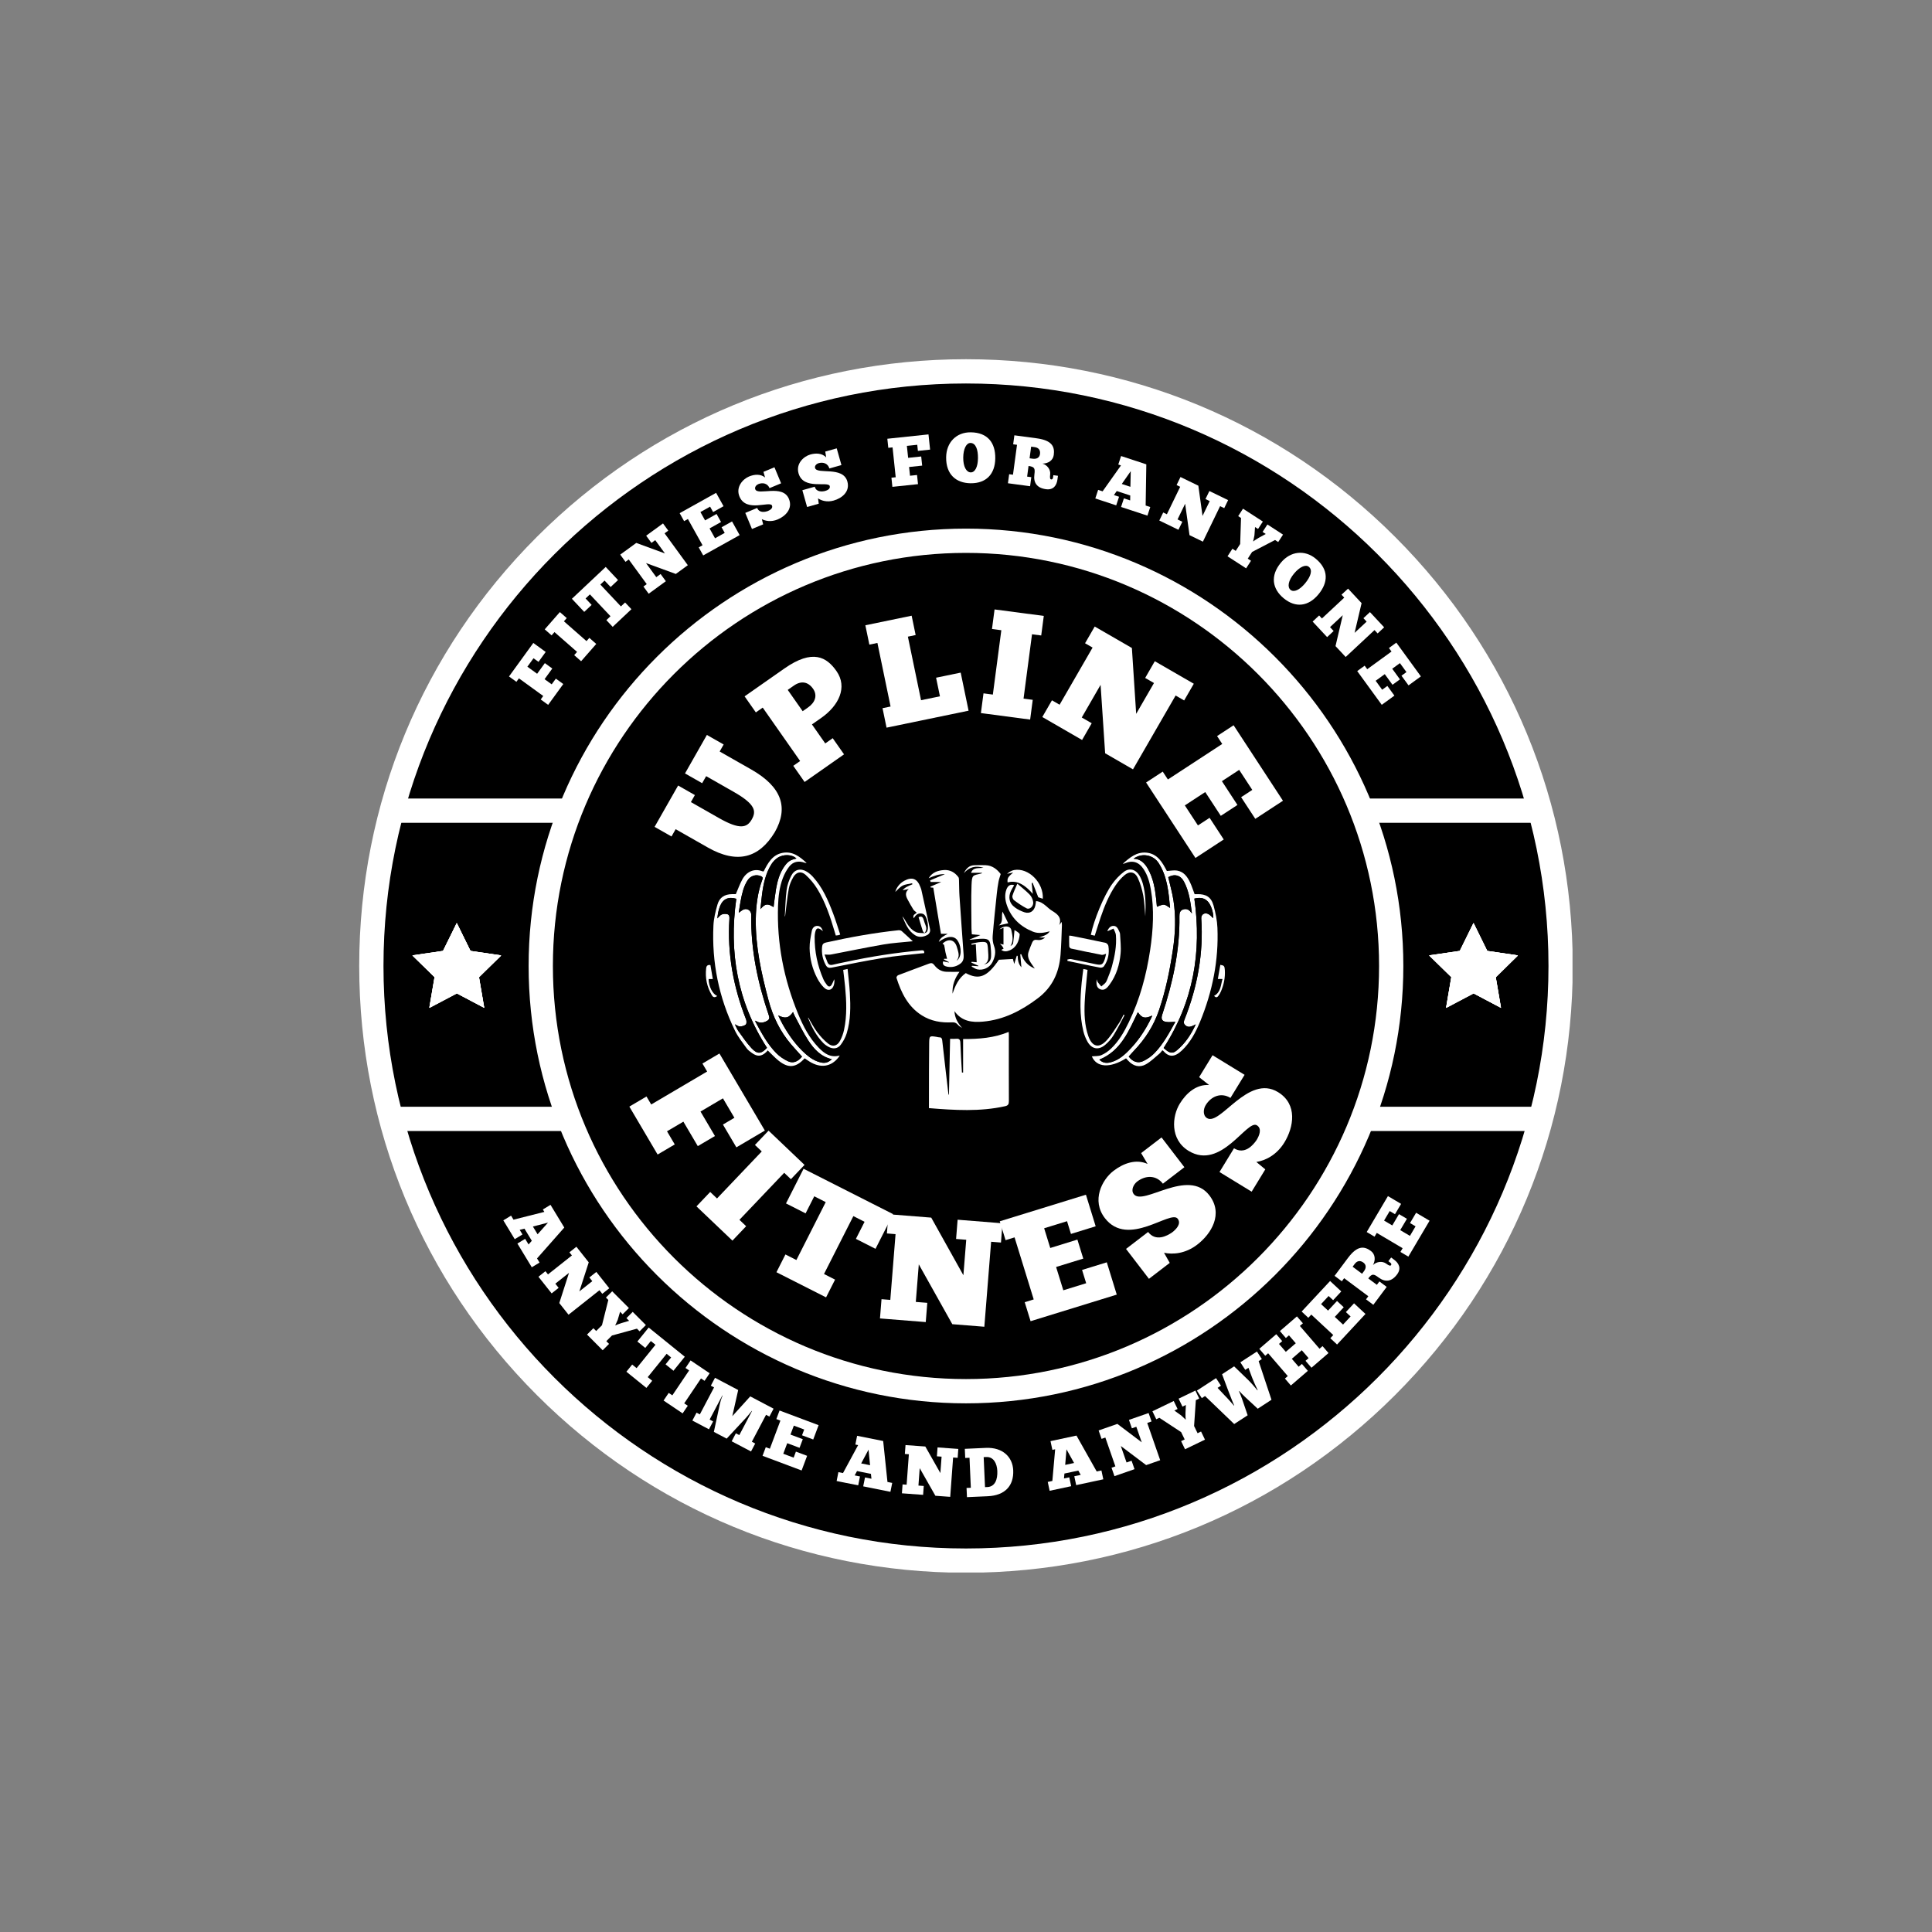 <svg xmlns="http://www.w3.org/2000/svg" xmlns:xlink="http://www.w3.org/1999/xlink" width="500" zoomAndPan="magnify" viewBox="0 0 375 375" height="500" preserveAspectRatio="xMidYMid meet" version="1.0"><rect x="0" y="0" width="375" height="375" fill="#808080" stroke="none"/><defs><g/><clipPath id="b5133006ad"><path d="M 69.723 69.723 L 305.223 69.723 L 305.223 305.223 L 69.723 305.223 Z M 69.723 69.723 " clip-rule="nonzero"/></clipPath><clipPath id="6f491400f6"><path d="M 80.043 179.152 L 97.293 179.152 L 97.293 195.652 L 80.043 195.652 Z M 80.043 179.152 " clip-rule="nonzero"/></clipPath><clipPath id="4a4b9679d7"><path d="M 277.395 179.152 L 294.645 179.152 L 294.645 195.652 L 277.395 195.652 Z M 277.395 179.152 " clip-rule="nonzero"/></clipPath><clipPath id="c0966834ae"><path d="M 136 164 L 238.746 164 L 238.746 217.727 L 136 217.727 Z M 136 164 " clip-rule="nonzero"/></clipPath></defs><path fill="#000000" d="M 302.914 187.496 C 302.914 189.383 302.867 191.273 302.773 193.16 C 302.684 195.047 302.543 196.93 302.359 198.809 C 302.172 200.688 301.941 202.562 301.664 204.43 C 301.387 206.301 301.066 208.16 300.695 210.012 C 300.328 211.867 299.914 213.707 299.453 215.539 C 298.996 217.371 298.492 219.191 297.945 221 C 297.395 222.809 296.805 224.602 296.168 226.379 C 295.531 228.156 294.852 229.918 294.129 231.664 C 293.406 233.41 292.641 235.137 291.832 236.844 C 291.023 238.551 290.176 240.238 289.285 241.902 C 288.395 243.57 287.465 245.211 286.492 246.832 C 285.523 248.453 284.512 250.047 283.461 251.617 C 282.414 253.188 281.324 254.734 280.199 256.25 C 279.074 257.766 277.914 259.258 276.715 260.715 C 275.516 262.176 274.285 263.605 273.016 265.004 C 271.746 266.406 270.445 267.773 269.109 269.109 C 267.773 270.445 266.406 271.746 265.004 273.016 C 263.605 274.285 262.176 275.516 260.715 276.715 C 259.258 277.914 257.766 279.074 256.25 280.199 C 254.734 281.324 253.188 282.414 251.617 283.461 C 250.047 284.512 248.453 285.523 246.832 286.492 C 245.211 287.465 243.57 288.395 241.902 289.285 C 240.238 290.176 238.551 291.023 236.844 291.832 C 235.137 292.641 233.41 293.406 231.664 294.129 C 229.918 294.852 228.156 295.531 226.379 296.168 C 224.602 296.805 222.809 297.395 221 297.945 C 219.191 298.492 217.371 298.996 215.539 299.453 C 213.707 299.914 211.867 300.328 210.012 300.695 C 208.16 301.066 206.301 301.387 204.43 301.664 C 202.562 301.941 200.688 302.172 198.809 302.359 C 196.93 302.543 195.047 302.684 193.16 302.773 C 191.273 302.867 189.383 302.914 187.496 302.914 C 185.605 302.914 183.719 302.867 181.832 302.773 C 179.945 302.684 178.062 302.543 176.184 302.359 C 174.305 302.172 172.43 301.941 170.559 301.664 C 168.691 301.387 166.832 301.066 164.98 300.695 C 163.125 300.328 161.285 299.914 159.453 299.453 C 157.621 298.996 155.801 298.492 153.992 297.945 C 152.184 297.395 150.391 296.805 148.613 296.168 C 146.836 295.531 145.074 294.852 143.328 294.129 C 141.582 293.406 139.855 292.641 138.148 291.832 C 136.441 291.023 134.754 290.176 133.09 289.285 C 131.422 288.395 129.781 287.465 128.16 286.492 C 126.539 285.523 124.945 284.512 123.371 283.461 C 121.801 282.414 120.258 281.324 118.742 280.199 C 117.223 279.074 115.734 277.914 114.277 276.715 C 112.816 275.516 111.387 274.285 109.984 273.016 C 108.586 271.746 107.219 270.445 105.883 269.109 C 104.547 267.773 103.246 266.406 101.977 265.004 C 100.707 263.605 99.477 262.176 98.277 260.715 C 97.078 259.258 95.918 257.766 94.793 256.25 C 93.668 254.734 92.578 253.188 91.531 251.617 C 90.48 250.047 89.469 248.453 88.5 246.832 C 87.527 245.211 86.598 243.57 85.707 241.902 C 84.816 240.238 83.969 238.551 83.16 236.844 C 82.352 235.137 81.586 233.41 80.863 231.664 C 80.141 229.918 79.461 228.156 78.824 226.379 C 78.188 224.602 77.598 222.809 77.047 221 C 76.5 219.191 75.996 217.371 75.535 215.539 C 75.078 213.707 74.664 211.867 74.297 210.012 C 73.926 208.16 73.605 206.301 73.328 204.43 C 73.051 202.562 72.82 200.688 72.633 198.809 C 72.449 196.93 72.309 195.047 72.219 193.16 C 72.125 191.273 72.078 189.383 72.078 187.496 C 72.078 185.605 72.125 183.719 72.219 181.832 C 72.309 179.945 72.449 178.062 72.633 176.184 C 72.82 174.305 73.051 172.43 73.328 170.559 C 73.605 168.691 73.926 166.832 74.297 164.98 C 74.664 163.125 75.078 161.285 75.535 159.453 C 75.996 157.621 76.5 155.801 77.047 153.992 C 77.598 152.184 78.188 150.391 78.824 148.613 C 79.461 146.836 80.141 145.074 80.863 143.328 C 81.586 141.582 82.352 139.855 83.16 138.148 C 83.969 136.441 84.816 134.754 85.707 133.09 C 86.598 131.422 87.527 129.777 88.5 128.16 C 89.469 126.539 90.48 124.945 91.531 123.371 C 92.578 121.801 93.668 120.258 94.793 118.742 C 95.918 117.223 97.078 115.734 98.277 114.277 C 99.477 112.816 100.707 111.387 101.977 109.984 C 103.246 108.586 104.547 107.219 105.883 105.883 C 107.219 104.547 108.586 103.246 109.984 101.977 C 111.387 100.707 112.816 99.477 114.277 98.277 C 115.734 97.078 117.223 95.918 118.742 94.793 C 120.258 93.668 121.801 92.578 123.371 91.531 C 124.945 90.48 126.539 89.469 128.16 88.5 C 129.781 87.527 131.422 86.598 133.09 85.707 C 134.754 84.816 136.441 83.969 138.148 83.16 C 139.855 82.352 141.582 81.586 143.328 80.863 C 145.074 80.141 146.836 79.461 148.613 78.824 C 150.391 78.188 152.184 77.598 153.992 77.047 C 155.801 76.5 157.621 75.996 159.453 75.535 C 161.285 75.078 163.125 74.664 164.98 74.297 C 166.832 73.926 168.691 73.605 170.559 73.328 C 172.43 73.051 174.305 72.82 176.184 72.633 C 178.062 72.449 179.945 72.309 181.832 72.219 C 183.719 72.125 185.605 72.078 187.496 72.078 C 189.383 72.078 191.273 72.125 193.16 72.219 C 195.047 72.309 196.93 72.449 198.809 72.633 C 200.688 72.82 202.562 73.051 204.43 73.328 C 206.301 73.605 208.16 73.926 210.012 74.297 C 211.867 74.664 213.707 75.078 215.539 75.535 C 217.371 75.996 219.191 76.5 221 77.047 C 222.809 77.598 224.602 78.188 226.379 78.824 C 228.156 79.461 229.918 80.141 231.664 80.863 C 233.41 81.586 235.137 82.352 236.844 83.16 C 238.551 83.969 240.238 84.816 241.902 85.707 C 243.57 86.598 245.211 87.527 246.832 88.5 C 248.453 89.469 250.047 90.48 251.617 91.531 C 253.188 92.578 254.734 93.668 256.25 94.793 C 257.766 95.918 259.258 97.078 260.715 98.277 C 262.176 99.477 263.605 100.707 265.004 101.977 C 266.406 103.246 267.773 104.547 269.109 105.883 C 270.445 107.219 271.746 108.586 273.016 109.984 C 274.285 111.387 275.516 112.816 276.715 114.277 C 277.914 115.734 279.074 117.223 280.199 118.742 C 281.324 120.258 282.414 121.801 283.461 123.371 C 284.512 124.945 285.523 126.539 286.492 128.16 C 287.465 129.781 288.395 131.422 289.285 133.09 C 290.176 134.754 291.023 136.441 291.832 138.148 C 292.641 139.855 293.406 141.582 294.129 143.328 C 294.852 145.074 295.531 146.836 296.168 148.613 C 296.805 150.391 297.395 152.184 297.945 153.992 C 298.492 155.801 298.996 157.621 299.453 159.453 C 299.914 161.285 300.328 163.125 300.695 164.98 C 301.066 166.832 301.387 168.691 301.664 170.559 C 301.941 172.43 302.172 174.305 302.359 176.184 C 302.543 178.062 302.684 179.945 302.773 181.832 C 302.867 183.719 302.914 185.605 302.914 187.496 Z M 302.914 187.496 " fill-opacity="1" fill-rule="nonzero"/><g clip-path="url(#b5133006ad)"><path fill="#ffffff" d="M 187.496 305.27 C 156.027 305.27 126.441 293.02 104.207 270.785 C 81.973 248.551 69.723 218.965 69.723 187.496 C 69.723 156.027 81.973 126.441 104.207 104.207 C 126.441 81.973 156.027 69.723 187.496 69.723 C 218.965 69.723 248.551 81.973 270.785 104.207 C 293.02 126.441 305.27 156.027 305.27 187.496 C 305.27 218.965 293.02 248.551 270.785 270.785 C 248.551 293.02 218.965 305.27 187.496 305.27 Z M 187.496 74.434 C 125.172 74.434 74.434 125.172 74.434 187.496 C 74.434 249.82 125.172 300.559 187.496 300.559 C 249.82 300.559 300.559 249.82 300.559 187.496 C 300.559 125.172 249.82 74.434 187.496 74.434 Z M 187.496 74.434 " fill-opacity="1" fill-rule="nonzero"/></g><path fill="#ffffff" d="M 187.496 272.387 C 140.715 272.387 102.605 234.324 102.605 187.496 C 102.605 140.668 140.715 102.605 187.496 102.605 C 234.277 102.605 272.387 140.715 272.387 187.496 C 272.387 234.277 234.277 272.387 187.496 272.387 Z M 187.496 107.316 C 143.309 107.316 107.316 143.262 107.316 187.496 C 107.316 231.73 143.309 267.676 187.496 267.676 C 231.684 267.676 267.676 231.684 267.676 187.496 C 267.676 143.309 231.684 107.316 187.496 107.316 Z M 187.496 107.316 " fill-opacity="1" fill-rule="nonzero"/><path fill="#ffffff" d="M 75.375 154.992 L 110.238 154.992 L 110.238 159.703 L 75.375 159.703 Z M 75.375 154.992 " fill-opacity="1" fill-rule="nonzero"/><path fill="#ffffff" d="M 76.316 214.82 L 110.238 214.82 L 110.238 219.531 L 76.316 219.531 Z M 76.316 214.82 " fill-opacity="1" fill-rule="nonzero"/><path fill="#ffffff" d="M 264.754 154.992 L 299.617 154.992 L 299.617 159.703 L 264.754 159.703 Z M 264.754 154.992 " fill-opacity="1" fill-rule="nonzero"/><path fill="#ffffff" d="M 264.754 214.82 L 299.145 214.82 L 299.145 219.531 L 264.754 219.531 Z M 264.754 214.82 " fill-opacity="1" fill-rule="nonzero"/><g clip-path="url(#6f491400f6)"><path fill="#ffffff" d="M 88.691 179.211 L 91.348 184.621 L 97.293 185.488 L 92.992 189.703 L 94.012 195.648 L 88.691 192.84 L 83.371 195.648 L 84.387 189.703 L 80.086 185.488 L 86.031 184.621 Z M 88.691 179.211 " fill-opacity="1" fill-rule="nonzero"/><path fill="#ffffff" d="M 88.652 179.16 L 91.312 184.57 L 97.258 185.438 L 92.953 189.648 L 93.969 195.598 L 88.652 192.789 L 83.332 195.598 L 84.348 189.648 L 80.043 185.438 L 85.988 184.57 Z M 88.652 179.16 " fill-opacity="1" fill-rule="nonzero"/><path fill="#ffffff" d="M 88.652 179.16 L 91.312 184.57 L 97.258 185.438 L 92.953 189.648 L 93.969 195.598 L 88.652 192.789 L 83.332 195.598 L 84.348 189.648 L 80.043 185.438 L 85.988 184.57 Z M 88.652 179.16 " fill-opacity="1" fill-rule="nonzero"/><path fill="#ffffff" d="M 88.652 179.16 L 91.312 184.57 L 97.258 185.438 L 92.953 189.648 L 93.969 195.598 L 88.652 192.789 L 83.332 195.598 L 84.348 189.648 L 80.043 185.438 L 85.988 184.57 Z M 88.652 179.16 " fill-opacity="1" fill-rule="nonzero"/></g><g clip-path="url(#4a4b9679d7)"><path fill="#ffffff" d="M 286.043 179.211 L 288.699 184.621 L 294.645 185.488 L 290.344 189.703 L 291.363 195.648 L 286.043 192.84 L 280.723 195.648 L 281.738 189.703 L 277.438 185.488 L 283.383 184.621 Z M 286.043 179.211 " fill-opacity="1" fill-rule="nonzero"/><path fill="#ffffff" d="M 286.004 179.16 L 288.664 184.57 L 294.609 185.438 L 290.305 189.648 L 291.32 195.598 L 286.004 192.789 L 280.684 195.598 L 281.699 189.648 L 277.395 185.438 L 283.34 184.57 Z M 286.004 179.16 " fill-opacity="1" fill-rule="nonzero"/><path fill="#ffffff" d="M 286.004 179.16 L 288.664 184.57 L 294.609 185.438 L 290.305 189.648 L 291.32 195.598 L 286.004 192.789 L 280.684 195.598 L 281.699 189.648 L 277.395 185.438 L 283.34 184.57 Z M 286.004 179.16 " fill-opacity="1" fill-rule="nonzero"/><path fill="#ffffff" d="M 286.004 179.16 L 288.664 184.57 L 294.609 185.438 L 290.305 189.648 L 291.32 195.598 L 286.004 192.789 L 280.684 195.598 L 281.699 189.648 L 277.395 185.438 L 283.34 184.57 Z M 286.004 179.16 " fill-opacity="1" fill-rule="nonzero"/></g><g fill="#ffffff" fill-opacity="1"><g transform="translate(144.482, 170.907)"><g><path d="M -17.426 -10.414 L -14.145 -8.547 L -13.34 -9.961 L -7.105 -6.414 C -1.379 -3.156 2.848 -4.359 5.898 -9.371 C 8.598 -14.113 7.316 -18.148 1.336 -21.551 L -4.797 -25.039 L -4.02 -26.402 L -7.277 -28.254 L -11.523 -20.785 L -8.195 -18.891 L -7.418 -20.254 L -2.07 -17.207 C 2.273 -14.738 2.305 -13.387 1.43 -11.848 C 0.508 -10.23 -0.867 -9.812 -4.93 -12.121 L -10.379 -15.223 L -9.605 -16.586 L -12.859 -18.438 Z M -17.426 -10.414 "/></g></g></g><g fill="#ffffff" fill-opacity="1"><g transform="translate(155.578, 152.2)"><g><path d="M -11.051 -17.039 L -8.867 -13.922 L -7.535 -14.855 L -0.273 -4.488 L -1.605 -3.555 L 0.594 -0.418 L 8.25 -5.781 L 6.051 -8.918 L 4.602 -7.902 L 2.02 -11.59 L 3.828 -12.855 C 7.227 -15.238 8.98 -18.805 6.781 -21.945 C 4.883 -24.656 2.172 -26.301 -3.344 -22.434 Z M -2.68 -18.293 L -1.488 -19.125 C -0.109 -20.094 1.254 -19.914 2.238 -18.512 C 3.121 -17.254 2.668 -15.871 1.289 -14.906 L 0.219 -14.156 Z M -2.68 -18.293 "/></g></g></g><g fill="#ffffff" fill-opacity="1"><g transform="translate(171.368, 141.386)"><g><path d="M -3.402 -20.02 L -2.625 -16.266 L -1.062 -16.59 L 1.492 -4.25 L -0.07 -3.93 L 0.711 -0.148 L 16.633 -3.441 L 15.102 -10.832 L 10.324 -9.844 L 11.074 -6.234 L 7.406 -5.477 L 4.852 -17.812 L 6.359 -18.125 L 5.582 -21.879 Z M -3.402 -20.02 "/></g></g></g><g fill="#ffffff" fill-opacity="1"><g transform="translate(189.673, 138.314)"><g><path d="M 3.371 -20.023 L 2.871 -16.227 L 4.684 -15.988 L 3.039 -3.496 L 1.223 -3.734 L 0.719 0.094 L 10.277 1.355 L 10.781 -2.477 L 8.996 -2.711 L 10.641 -15.203 L 12.426 -14.969 L 12.926 -18.766 Z M 3.371 -20.023 "/></g></g></g><g fill="#ffffff" fill-opacity="1"><g transform="translate(201.683, 138.808)"><g><path d="M 28.16 -2.852 L 30.035 -6.094 L 22.465 -10.465 L 20.594 -7.219 L 22.305 -6.234 L 18.848 -0.25 L 18.016 -13.031 L 10.801 -17.199 L 8.926 -13.953 L 10.387 -13.113 L 3.984 -2.023 L 2.5 -2.879 L 0.629 0.363 L 8.348 4.82 L 10.219 1.574 L 8.285 0.457 L 11.941 -5.879 L 12.824 7.402 L 18.23 10.523 L 26.504 -3.809 Z M 28.16 -2.852 "/></g></g></g><g fill="#ffffff" fill-opacity="1"><g transform="translate(222.058, 151.273)"><g><path d="M 17.383 -10.5 L 14.176 -8.402 L 15.176 -6.871 L 4.629 0.023 L 3.629 -1.504 L 0.398 0.609 L 9.977 15.258 L 15.469 11.668 L 12.723 7.465 L 10.461 8.941 L 7.918 5.055 L 11.879 2.465 L 14.898 7.082 L 18.129 4.969 L 15.113 0.352 L 18.465 -1.84 L 21.008 2.047 L 18.844 3.461 L 21.594 7.664 L 26.965 4.152 Z M 17.383 -10.5 "/></g></g></g><g fill="#ffffff" fill-opacity="1"><g transform="translate(121.79, 214.165)"><g><path d="M 17.852 -9.68 L 14.551 -7.734 L 15.465 -6.184 L 4.609 0.215 L 3.695 -1.336 L 0.367 0.625 L 5.852 9.93 L 9.18 7.969 L 7.676 5.418 L 10.852 3.547 L 13.652 8.297 L 16.98 6.336 L 14.18 1.586 L 18.531 -0.98 L 20.758 2.797 L 18.531 4.109 L 21.141 8.535 L 26.668 5.277 Z M 17.852 -9.68 "/></g></g></g><g fill="#ffffff" fill-opacity="1"><g transform="translate(134.658, 233.656)"><g><path d="M 14.52 -14.199 L 11.875 -11.422 L 13.199 -10.16 L 4.512 -1.035 L 3.188 -2.297 L 0.527 0.5 L 7.508 7.148 L 10.168 4.352 L 8.867 3.109 L 17.555 -6.016 L 18.855 -4.777 L 21.5 -7.551 Z M 14.52 -14.199 "/></g></g></g><g fill="#ffffff" fill-opacity="1"><g transform="translate(146.41, 244.757)"><g><path d="M 26.941 -9.094 L 9.562 -17.902 L 6.152 -11.172 L 9.957 -9.242 L 11.637 -12.555 L 13.863 -11.426 L 8.168 -0.188 L 6.043 -1.266 L 4.297 2.18 L 13.93 7.062 L 15.676 3.617 L 13.527 2.527 L 19.227 -8.711 L 21.402 -7.605 L 19.719 -4.293 L 23.527 -2.363 Z M 26.941 -9.094 "/></g></g></g><g fill="#ffffff" fill-opacity="1"><g transform="translate(170.08, 255.848)"><g><path d="M 24.207 -14.672 L 24.504 -18.406 L 15.793 -19.102 L 15.496 -15.367 L 17.465 -15.211 L 16.914 -8.32 L 10.672 -19.508 L 2.363 -20.168 L 2.066 -16.438 L 3.746 -16.301 L 2.727 -3.539 L 1.02 -3.676 L 0.723 0.059 L 9.609 0.766 L 9.906 -2.969 L 7.676 -3.145 L 8.258 -10.438 L 14.762 1.176 L 20.98 1.672 L 22.297 -14.824 Z M 24.207 -14.672 "/></g></g></g><g fill="#ffffff" fill-opacity="1"><g transform="translate(199.341, 256.659)"><g><path d="M -5.289 -19.605 L -4.16 -15.945 L -2.414 -16.484 L 1.301 -4.441 L -0.445 -3.902 L 0.695 -0.215 L 17.422 -5.375 L 15.488 -11.645 L 10.688 -10.164 L 11.484 -7.586 L 7.047 -6.215 L 5.648 -10.738 L 10.922 -12.363 L 9.781 -16.055 L 4.512 -14.426 L 3.328 -18.254 L 7.77 -19.625 L 8.531 -17.156 L 13.328 -18.637 L 11.438 -24.766 Z M -5.289 -19.605 "/></g></g></g><g fill="#ffffff" fill-opacity="1"><g transform="translate(222.437, 248.66)"><g><path d="M 0.574 -0.441 L 4.609 -3.535 L 3.5 -5.5 C 5.172 -5.137 7.613 -5.289 9.941 -7.074 C 12.684 -9.176 15.059 -13.047 12.301 -16.641 C 8.148 -22.055 -0.551 -14.504 -2.371 -16.879 C -2.988 -17.684 -2.383 -18.805 -1.715 -19.32 C -0.105 -20.555 1.973 -20.613 3.281 -18.906 L 7.453 -22.105 L 3.016 -27.887 L -0.945 -24.848 L 0.309 -22.738 C -1.938 -23.758 -4.375 -22.879 -6.309 -21.395 C -8.566 -19.664 -10.609 -15.645 -7.992 -12.238 C -3.488 -6.363 4.773 -13.906 6.152 -12.109 C 6.895 -11.141 5.887 -10.074 5.078 -9.457 C 4.074 -8.758 1.895 -7.598 0.41 -9.535 L -3.875 -6.246 Z M 0.574 -0.441 "/></g></g></g><g fill="#ffffff" fill-opacity="1"><g transform="translate(242.565, 231.927)"><g><path d="M 0.379 -0.621 L 3.027 -4.953 L 1.289 -6.391 C 2.98 -6.652 5.203 -7.676 6.734 -10.176 C 8.535 -13.125 9.359 -17.586 5.496 -19.949 C -0.324 -23.508 -5.727 -13.336 -8.281 -14.898 C -9.145 -15.43 -8.988 -16.691 -8.547 -17.41 C -7.488 -19.145 -5.566 -19.945 -3.734 -18.824 L -0.992 -23.305 L -7.211 -27.109 L -9.816 -22.848 L -7.887 -21.328 C -10.352 -21.473 -12.305 -19.777 -13.578 -17.695 C -15.062 -15.27 -15.523 -10.785 -11.859 -8.543 C -5.543 -4.684 -0.543 -14.691 1.387 -13.512 C 2.43 -12.875 1.871 -11.516 1.34 -10.648 C 0.652 -9.641 -0.965 -7.77 -3.047 -9.043 L -5.863 -4.438 Z M 0.379 -0.621 "/></g></g></g><g fill="#ffffff" fill-opacity="1"><g transform="translate(106.2, 137.086)"><g><path d="M -7.402 -5.785 L -5.965 -4.746 L -5.477 -5.418 L -0.758 -1.996 L -1.25 -1.32 L 0.195 -0.273 L 3.133 -4.316 L 1.688 -5.363 L 0.883 -4.258 L -0.5 -5.258 L 1 -7.324 L -0.445 -8.375 L -1.945 -6.309 L -3.836 -7.68 L -2.645 -9.32 L -1.676 -8.621 L -0.281 -10.543 L -2.684 -12.289 Z M -7.402 -5.785 "/></g></g></g><g fill="#ffffff" fill-opacity="1"><g transform="translate(112.572, 128.595)"><g><path d="M -6.84 -6.441 L -5.508 -5.27 L -4.949 -5.906 L -0.566 -2.066 L -1.121 -1.43 L 0.223 -0.254 L 3.16 -3.605 L 1.816 -4.785 L 1.266 -4.156 L -3.117 -8 L -2.57 -8.625 L -3.902 -9.793 Z M -6.84 -6.441 "/></g></g></g><g fill="#ffffff" fill-opacity="1"><g transform="translate(117.297, 123.197)"><g><path d="M 0.27 -13.152 L -6.293 -6.973 L -3.898 -4.43 L -2.461 -5.785 L -3.637 -7.035 L -2.797 -7.828 L 1.199 -3.586 L 0.398 -2.828 L 1.625 -1.527 L 5.262 -4.953 L 4.035 -6.254 L 3.223 -5.492 L -0.773 -9.734 L 0.047 -10.508 L 1.227 -9.258 L 2.664 -10.609 Z M 0.27 -13.152 "/></g></g></g><g fill="#ffffff" fill-opacity="1"><g transform="translate(125.639, 115.443)"><g><path d="M 4.07 -12.449 L 3.051 -13.848 L -0.219 -11.465 L 0.805 -10.066 L 1.543 -10.602 L 3.426 -8.02 L -2.137 -10.062 L -5.254 -7.789 L -4.23 -6.391 L -3.602 -6.852 L -0.109 -2.066 L -0.75 -1.598 L 0.27 -0.199 L 3.602 -2.629 L 2.582 -4.027 L 1.746 -3.418 L -0.25 -6.152 L 5.535 -4.039 L 7.867 -5.738 L 3.355 -11.926 Z M 4.07 -12.449 "/></g></g></g><g fill="#ffffff" fill-opacity="1"><g transform="translate(136.198, 107.969)"><g><path d="M -4.277 -8.363 L -3.414 -6.816 L -2.676 -7.227 L 0.164 -2.137 L -0.578 -1.723 L 0.293 -0.164 L 7.367 -4.105 L 5.891 -6.758 L 3.859 -5.629 L 4.469 -4.535 L 2.59 -3.488 L 1.527 -5.402 L 3.754 -6.645 L 2.887 -8.207 L 0.656 -6.961 L -0.246 -8.582 L 1.633 -9.629 L 2.215 -8.582 L 4.242 -9.715 L 2.797 -12.309 Z M -4.277 -8.363 "/></g></g></g><g fill="#ffffff" fill-opacity="1"><g transform="translate(145.648, 102.807)"><g><path d="M 0.309 -0.129 L 2.48 -1.031 L 2.223 -2.043 C 2.926 -1.68 4.035 -1.457 5.289 -1.977 C 6.762 -2.59 8.285 -4.039 7.48 -5.973 C 6.273 -8.887 1.484 -6.551 0.953 -7.828 C 0.773 -8.262 1.176 -8.691 1.535 -8.84 C 2.402 -9.203 3.34 -8.98 3.719 -8.062 L 5.965 -8.996 L 4.672 -12.109 L 2.539 -11.223 L 2.848 -10.129 C 1.965 -10.852 0.77 -10.75 -0.27 -10.316 C -1.484 -9.812 -2.879 -8.258 -2.113 -6.422 C -0.801 -3.262 3.793 -5.648 4.195 -4.68 C 4.41 -4.16 3.832 -3.801 3.398 -3.621 C 2.867 -3.43 1.75 -3.172 1.32 -4.215 L -0.988 -3.254 Z M 0.309 -0.129 "/></g></g></g><g fill="#ffffff" fill-opacity="1"><g transform="translate(156.334, 98.496)"><g><path d="M 0.324 -0.09 L 2.586 -0.73 L 2.445 -1.766 C 3.102 -1.32 4.18 -0.969 5.484 -1.34 C 7.023 -1.773 8.707 -3.027 8.137 -5.047 C 7.277 -8.082 2.246 -6.328 1.871 -7.66 C 1.742 -8.113 2.195 -8.492 2.57 -8.598 C 3.477 -8.852 4.379 -8.52 4.648 -7.566 L 6.988 -8.227 L 6.074 -11.469 L 3.848 -10.844 L 4.027 -9.719 C 3.234 -10.543 2.039 -10.582 0.953 -10.277 C -0.316 -9.918 -1.879 -8.543 -1.34 -6.629 C -0.41 -3.332 4.434 -5.16 4.719 -4.152 C 4.871 -3.609 4.254 -3.32 3.801 -3.195 C 3.25 -3.066 2.113 -2.941 1.809 -4.027 L -0.598 -3.348 Z M 0.324 -0.09 "/></g></g></g><g fill="#ffffff" fill-opacity="1"><g transform="translate(167.547, 95.566)"><g/></g></g><g fill="#ffffff" fill-opacity="1"><g transform="translate(172.879, 94.532)"><g><path d="M -0.648 -9.371 L -0.461 -7.609 L 0.367 -7.695 L 0.977 -1.898 L 0.148 -1.812 L 0.332 -0.035 L 5.305 -0.559 L 5.117 -2.336 L 3.754 -2.191 L 3.574 -3.887 L 6.113 -4.156 L 5.926 -5.93 L 3.391 -5.664 L 3.145 -7.988 L 5.16 -8.199 L 5.285 -7.012 L 7.652 -7.262 L 7.34 -10.215 Z M -0.648 -9.371 "/></g></g></g><g fill="#ffffff" fill-opacity="1"><g transform="translate(183.393, 93.502)"><g><path d="M 5.008 0.297 C 8.043 0.332 9.754 -1.504 9.789 -4.539 C 9.824 -7.562 8.312 -9.555 5.023 -9.59 C 2.242 -9.621 0.285 -7.641 0.254 -4.738 C 0.215 -1.383 2.199 0.266 5.008 0.297 Z M 5.031 -1.812 C 4.172 -1.82 3.551 -2.941 3.57 -4.703 C 3.59 -6.367 4.168 -7.543 4.984 -7.523 C 6.02 -7.512 6.449 -6.203 6.43 -4.578 C 6.414 -2.91 5.875 -1.801 5.031 -1.812 Z M 5.031 -1.812 "/></g></g></g><g fill="#ffffff" fill-opacity="1"><g transform="translate(195.307, 93.755)"><g><path d="M 1.582 -9.262 L 1.348 -7.516 L 2.094 -7.418 L 1.312 -1.613 L 0.57 -1.711 L 0.332 0.043 L 4.633 0.621 L 4.867 -1.137 L 4.059 -1.246 L 4.332 -3.309 C 5.52 -3.148 5.625 -2.836 5.465 -1.625 C 5.254 -0.066 5.969 0.965 7.715 1.199 C 9.191 1.398 9.793 0.434 9.941 -0.672 L 10.043 -1.402 L 9.148 -1.523 L 9.09 -1.082 C 9.055 -0.816 8.926 -0.672 8.727 -0.699 C 8.488 -0.73 8.453 -1.074 8.527 -1.648 C 8.656 -2.605 7.941 -3.516 7.039 -3.77 C 8.164 -3.781 9.09 -4.402 9.227 -5.441 C 9.434 -6.961 8.996 -8.266 5.91 -8.68 Z M 4.836 -7.062 L 5.504 -6.973 C 6.277 -6.871 6.66 -6.41 6.555 -5.625 C 6.461 -4.918 5.906 -4.613 5.133 -4.719 L 4.535 -4.801 Z M 4.836 -7.062 "/></g></g></g><g fill="#ffffff" fill-opacity="1"><g transform="translate(207.115, 95.58)"><g/></g></g><g fill="#ffffff" fill-opacity="1"><g transform="translate(212.406, 96.691)"><g><path d="M 10.309 3.395 L 10.859 1.723 L 9.965 1.43 L 10.094 -6.562 L 5.195 -8.176 L 4.652 -6.527 L 5.176 -6.355 L 1.609 -1.324 L 0.742 -1.609 L 0.191 0.062 L 4.25 1.398 L 4.801 -0.273 L 3.805 -0.602 L 4.355 -1.379 L 6.973 -0.52 L 6.957 0.438 L 5.742 0.039 L 5.191 1.711 Z M 5.332 -2.754 L 7.07 -5.238 L 7.004 -2.203 Z M 5.332 -2.754 "/></g></g></g><g fill="#ffffff" fill-opacity="1"><g transform="translate(224.72, 100.885)"><g><path d="M 12.902 -2.254 L 13.656 -3.812 L 10.02 -5.578 L 9.262 -4.02 L 10.086 -3.621 L 8.691 -0.742 L 7.879 -6.613 L 4.41 -8.297 L 3.656 -6.738 L 4.355 -6.398 L 1.77 -1.066 L 1.059 -1.414 L 0.301 0.148 L 4.012 1.945 L 4.77 0.387 L 3.84 -0.066 L 5.316 -3.109 L 6.164 2.988 L 8.762 4.25 L 12.102 -2.641 Z M 12.902 -2.254 "/></g></g></g><g fill="#ffffff" fill-opacity="1"><g transform="translate(236.277, 106.692)"><g><path d="M 6.965 -1.637 C 7.043 -1.859 7.133 -2.52 7.207 -2.777 L 7.324 -4.395 L 7.91 -4.016 L 8.844 -5.461 L 4.988 -7.957 L 4.055 -6.512 L 4.605 -6.156 L 4.438 -1.098 L 3.578 0.234 L 2.934 -0.18 L 1.984 1.285 L 5.594 3.621 L 6.543 2.152 L 5.91 1.746 L 6.758 0.438 L 11.215 -1.879 L 11.824 -1.484 L 12.758 -2.926 L 9.727 -4.891 L 8.789 -3.445 L 9.41 -3.047 L 8.055 -2.309 C 7.754 -2.117 7.199 -1.805 7.008 -1.609 Z M 6.965 -1.637 "/></g></g></g><g fill="#ffffff" fill-opacity="1"><g transform="translate(245.443, 112.728)"><g><path d="M 3.703 3.383 C 6.039 5.32 8.527 4.977 10.465 2.637 C 12.391 0.312 12.473 -2.184 9.941 -4.285 C 7.801 -6.062 5.035 -5.754 3.184 -3.52 C 1.039 -0.938 1.543 1.594 3.703 3.383 Z M 5.047 1.762 C 4.387 1.211 4.613 -0.051 5.734 -1.402 C 6.801 -2.688 7.988 -3.234 8.609 -2.703 C 9.406 -2.043 8.914 -0.758 7.879 0.496 C 6.816 1.777 5.699 2.301 5.047 1.762 Z M 5.047 1.762 "/></g></g></g><g fill="#ffffff" fill-opacity="1"><g transform="translate(254.55, 120.4)"><g><path d="M 12.848 2.547 L 14.113 1.363 L 11.355 -1.594 L 10.09 -0.41 L 10.711 0.258 L 8.375 2.438 L 9.734 -3.332 L 7.105 -6.148 L 5.836 -4.969 L 6.367 -4.398 L 2.035 -0.355 L 1.496 -0.938 L 0.23 0.246 L 3.043 3.262 L 4.309 2.078 L 3.605 1.324 L 6.078 -0.988 L 4.672 5.008 L 6.645 7.121 L 12.242 1.898 Z M 12.848 2.547 "/></g></g></g><g fill="#ffffff" fill-opacity="1"><g transform="translate(263.237, 129.986)"><g><path d="M 7.789 -5.25 L 6.355 -4.207 L 6.855 -3.523 L 2.141 -0.094 L 1.641 -0.777 L 0.199 0.273 L 4.961 6.82 L 7.418 5.035 L 6.051 3.156 L 5.039 3.891 L 3.777 2.152 L 5.547 0.867 L 7.047 2.93 L 8.492 1.879 L 6.992 -0.184 L 8.488 -1.273 L 9.754 0.465 L 8.789 1.168 L 10.156 3.047 L 12.555 1.301 Z M 7.789 -5.25 "/></g></g></g><g fill="#ffffff" fill-opacity="1"><g transform="translate(97.59, 236.698)"><g><path d="M 5.629 9.277 L 7.137 8.367 L 6.648 7.562 L 11.938 1.57 L 9.262 -2.84 L 7.777 -1.941 L 8.066 -1.469 L 2.082 0.039 L 1.609 -0.742 L 0.105 0.172 L 2.32 3.824 L 3.824 2.91 L 3.281 2.016 L 4.207 1.781 L 5.637 4.137 L 5.004 4.852 L 4.34 3.762 L 2.836 4.672 Z M 5.844 1.371 L 8.777 0.613 L 6.758 2.875 Z M 5.844 1.371 "/></g></g></g><g fill="#ffffff" fill-opacity="1"><g transform="translate(104.305, 247.553)"><g><path d="M 12.598 3.574 L 13.957 2.496 L 11.445 -0.672 L 10.09 0.402 L 10.656 1.121 L 8.148 3.105 L 9.969 -2.535 L 7.574 -5.559 L 6.219 -4.48 L 6.703 -3.871 L 2.059 -0.191 L 1.566 -0.812 L 0.207 0.262 L 2.77 3.496 L 4.129 2.418 L 3.484 1.609 L 6.137 -0.492 L 4.254 5.371 L 6.047 7.633 L 12.051 2.879 Z M 12.598 3.574 "/></g></g></g><g fill="#ffffff" fill-opacity="1"><g transform="translate(112.273, 257.367)"><g><path d="M 7.152 -0.133 C 7.277 -0.332 7.504 -0.961 7.629 -1.199 L 8.086 -2.754 L 8.578 -2.262 L 9.797 -3.477 L 6.551 -6.727 L 5.336 -5.512 L 5.801 -5.047 L 4.57 -0.137 L 3.445 0.98 L 2.906 0.441 L 1.668 1.672 L 4.707 4.715 L 5.941 3.484 L 5.41 2.949 L 6.516 1.852 L 11.359 0.527 L 11.871 1.039 L 13.09 -0.176 L 10.535 -2.734 L 9.32 -1.52 L 9.84 -0.996 L 8.359 -0.559 C 8.027 -0.438 7.418 -0.25 7.191 -0.098 Z M 7.152 -0.133 "/></g></g></g><g fill="#ffffff" fill-opacity="1"><g transform="translate(119.849, 264.849)"><g><path d="M 13.07 -1.508 L 6.062 -7.176 L 3.863 -4.457 L 5.398 -3.215 L 6.48 -4.555 L 7.379 -3.828 L 3.715 0.707 L 2.855 0.012 L 1.734 1.402 L 5.617 4.543 L 6.742 3.156 L 5.875 2.453 L 9.543 -2.078 L 10.418 -1.367 L 9.336 -0.031 L 10.871 1.211 Z M 13.07 -1.508 "/></g></g></g><g fill="#ffffff" fill-opacity="1"><g transform="translate(128.521, 271.655)"><g><path d="M 5.523 -7.598 L 4.535 -6.129 L 5.238 -5.656 L 1.98 -0.82 L 1.277 -1.293 L 0.277 0.188 L 3.977 2.68 L 4.977 1.199 L 4.285 0.734 L 7.543 -4.102 L 8.234 -3.637 L 9.223 -5.105 Z M 5.523 -7.598 "/></g></g></g><g fill="#ffffff" fill-opacity="1"><g transform="translate(134.092, 275.572)"><g><path d="M 11.867 -1.688 L 11.496 -0.984 L 9.406 2.984 L 8.738 2.633 L 7.926 4.18 L 11.68 6.156 L 12.496 4.613 L 11.84 4.27 L 14.598 -0.961 L 15.25 -0.617 L 16.059 -2.148 L 11.531 -4.535 L 8.047 -0.691 L 9.191 -5.77 L 4.688 -8.145 L 3.879 -6.609 L 4.508 -6.277 L 1.746 -1.039 L 1.105 -1.375 L 0.297 0.156 L 3.516 1.855 L 4.324 0.32 L 3.648 -0.035 L 6.117 -4.719 L 6.164 -4.691 C 5.887 -4.078 5.684 -3.32 5.637 -3.086 L 4.469 2.355 L 6.953 3.664 L 10.637 -0.301 C 10.863 -0.531 11.441 -1.227 11.82 -1.711 Z M 11.867 -1.688 "/></g></g></g><g fill="#ffffff" fill-opacity="1"><g transform="translate(147.696, 282.453)"><g><path d="M 3.613 -8.672 L 2.992 -7.012 L 3.781 -6.715 L 1.734 -1.258 L 0.941 -1.555 L 0.312 0.117 L 7.898 2.965 L 8.965 0.121 L 6.789 -0.695 L 6.352 0.477 L 4.336 -0.281 L 5.105 -2.328 L 7.496 -1.434 L 8.125 -3.105 L 5.734 -4.004 L 6.387 -5.738 L 8.398 -4.984 L 7.977 -3.863 L 10.152 -3.047 L 11.195 -5.828 Z M 3.613 -8.672 "/></g></g></g><g fill="#ffffff" fill-opacity="1"><g transform="translate(157.44, 285.939)"><g/></g></g><g fill="#ffffff" fill-opacity="1"><g transform="translate(162.19, 287.426)"><g><path d="M 10.641 2.133 L 10.988 0.406 L 10.066 0.223 L 9.234 -7.727 L 4.176 -8.738 L 3.836 -7.039 L 4.375 -6.934 L 1.438 -1.508 L 0.543 -1.688 L 0.199 0.039 L 4.387 0.879 L 4.73 -0.848 L 3.703 -1.051 L 4.16 -1.895 L 6.859 -1.352 L 6.957 -0.402 L 5.707 -0.652 L 5.359 1.074 Z M 4.965 -3.375 L 6.391 -6.051 L 6.688 -3.031 Z M 4.965 -3.375 "/></g></g></g><g fill="#ffffff" fill-opacity="1"><g transform="translate(174.726, 289.826)"><g><path d="M 11.156 -6.859 L 11.281 -8.59 L 7.25 -8.883 L 7.125 -7.156 L 8.035 -7.09 L 7.801 -3.902 L 4.879 -9.059 L 1.035 -9.34 L 0.906 -7.609 L 1.684 -7.555 L 1.25 -1.645 L 0.461 -1.703 L 0.336 0.023 L 4.449 0.324 L 4.574 -1.402 L 3.543 -1.477 L 3.789 -4.855 L 6.832 0.5 L 9.711 0.711 L 10.273 -6.926 Z M 11.156 -6.859 "/></g></g></g><g fill="#ffffff" fill-opacity="1"><g transform="translate(187.352, 290.612)"><g><path d="M 0.336 -0.016 L 4.375 -0.195 C 7.676 -0.344 9.449 -2.184 9.312 -5.242 C 9.199 -7.805 7.258 -9.723 4.008 -9.578 L -0.082 -9.395 L -0.004 -7.625 L 0.828 -7.66 L 1.086 -1.836 L 0.254 -1.801 Z M 3.84 -1.961 L 3.578 -7.785 L 4.09 -7.805 C 5.512 -7.871 6.164 -6.539 6.227 -5.105 C 6.301 -3.426 5.77 -2.074 4.348 -1.98 Z M 3.84 -1.961 "/></g></g></g><g fill="#ffffff" fill-opacity="1"><g transform="translate(198.59, 289.922)"><g/></g></g><g fill="#ffffff" fill-opacity="1"><g transform="translate(203.539, 289.403)"><g><path d="M 10.613 -2.27 L 10.246 -3.988 L 9.328 -3.793 L 5.406 -10.758 L 0.363 -9.68 L 0.727 -7.984 L 1.266 -8.098 L 0.723 -1.953 L -0.172 -1.762 L 0.195 -0.043 L 4.375 -0.934 L 4.008 -2.656 L 2.98 -2.438 L 3.066 -3.391 L 5.762 -3.965 L 6.227 -3.129 L 4.98 -2.863 L 5.348 -1.141 Z M 3.215 -5.07 L 3.465 -8.09 L 4.938 -5.438 Z M 3.215 -5.07 "/></g></g></g><g fill="#ffffff" fill-opacity="1"><g transform="translate(215.999, 286.629)"><g><path d="M 7.516 -10.727 L 6.945 -12.359 L 3.129 -11.031 L 3.699 -9.395 L 4.559 -9.695 L 5.613 -6.676 L 0.883 -10.25 L -2.758 -8.98 L -2.188 -7.344 L -1.453 -7.602 L 0.496 -2.008 L -0.254 -1.746 L 0.316 -0.109 L 4.211 -1.465 L 3.641 -3.102 L 2.664 -2.762 L 1.551 -5.961 L 6.469 -2.254 L 9.195 -3.203 L 6.68 -10.434 Z M 7.516 -10.727 "/></g></g></g><g fill="#ffffff" fill-opacity="1"><g transform="translate(227.884, 282.328)"><g><path d="M 2.223 -6.801 C 2.078 -6.98 1.559 -7.402 1.375 -7.598 L 0.055 -8.543 L 0.684 -8.844 L -0.062 -10.395 L -4.199 -8.398 L -3.453 -6.852 L -2.859 -7.137 L 1.371 -4.359 L 2.062 -2.934 L 1.371 -2.602 L 2.129 -1.027 L 6 -2.895 L 5.242 -4.469 L 4.566 -4.141 L 3.887 -5.543 L 4.23 -10.555 L 4.883 -10.871 L 4.137 -12.418 L 0.883 -10.848 L 1.629 -9.301 L 2.293 -9.621 L 2.219 -8.078 C 2.227 -7.723 2.203 -7.086 2.273 -6.824 Z M 2.223 -6.801 "/></g></g></g><g fill="#ffffff" fill-opacity="1"><g transform="translate(237.552, 277.71)"><g><path d="M 1.945 -4.891 C 1.684 -5.199 0.617 -6.414 0.145 -6.871 L -1.219 -8.324 L -0.566 -8.75 L -1.52 -10.215 L -5.234 -7.797 L -4.281 -6.332 L -3.652 -6.742 L 2.004 -1.305 L 4.617 -3.004 L 3.543 -6.152 C 3.41 -6.531 3.094 -7.336 2.922 -7.703 L 2.965 -7.73 C 3.25 -7.418 3.805 -6.836 4.156 -6.52 L 6.574 -4.277 L 9.242 -6.016 L 6.75 -13.512 L 7.371 -13.918 L 6.418 -15.379 L 3.199 -13.285 L 4.152 -11.82 L 4.77 -12.223 L 5.5 -10.262 C 5.707 -9.723 6.277 -8.43 6.562 -7.895 L 6.508 -7.855 C 6.082 -8.383 5.359 -9.227 4.727 -9.855 L 1.992 -12.5 L -0.348 -10.977 L 0.738 -8.078 C 1.207 -6.859 1.82 -5.254 2.004 -4.926 Z M 1.945 -4.891 "/></g></g></g><g fill="#ffffff" fill-opacity="1"><g transform="translate(250.303, 269.14)"><g><path d="M -5.875 -7.332 L -4.719 -5.988 L -4.156 -6.473 L -0.344 -2.043 L -0.902 -1.562 L 0.254 -0.219 L 3.551 -3.059 L 2.395 -4.402 L 1.762 -3.859 L 0.438 -5.395 L 2.371 -7.062 L 3.695 -5.527 L 3.098 -5.008 L 4.254 -3.664 L 7.559 -6.516 L 6.402 -7.859 L 5.812 -7.352 L 2 -11.777 L 2.59 -12.285 L 1.43 -13.629 L -1.875 -10.777 L -0.719 -9.434 L -0.117 -9.953 L 1.207 -8.414 L -0.727 -6.75 L -2.051 -8.285 L -1.422 -8.828 L -2.578 -10.172 Z M -5.875 -7.332 "/></g></g></g><g fill="#ffffff" fill-opacity="1"><g transform="translate(259.293, 261.215)"><g><path d="M -6.645 -6.645 L -5.348 -5.434 L -4.77 -6.055 L -0.504 -2.082 L -1.078 -1.465 L 0.23 -0.246 L 5.746 -6.176 L 3.527 -8.242 L 1.941 -6.543 L 2.855 -5.691 L 1.391 -4.117 L -0.211 -5.609 L 1.527 -7.477 L 0.223 -8.695 L -1.52 -6.828 L -2.875 -8.09 L -1.41 -9.664 L -0.535 -8.848 L 1.047 -10.551 L -1.125 -12.57 Z M -6.645 -6.645 "/></g></g></g><g fill="#ffffff" fill-opacity="1"><g transform="translate(266.361, 253.533)"><g><path d="M -7.32 -5.891 L -5.91 -4.836 L -5.461 -5.438 L -0.77 -1.934 L -1.219 -1.332 L 0.199 -0.27 L 2.797 -3.746 L 1.379 -4.805 L 0.887 -4.148 L -0.781 -5.395 C -0.066 -6.352 0.262 -6.297 1.238 -5.562 C 2.5 -4.621 3.746 -4.746 4.801 -6.156 C 5.695 -7.348 5.148 -8.344 4.254 -9.012 L 3.66 -9.453 L 3.121 -8.734 L 3.477 -8.469 C 3.691 -8.309 3.758 -8.125 3.637 -7.965 C 3.492 -7.77 3.176 -7.906 2.711 -8.254 C 1.938 -8.832 0.793 -8.648 0.133 -7.984 C 0.668 -8.973 0.578 -10.082 -0.262 -10.711 C -1.488 -11.629 -2.84 -11.883 -4.707 -9.387 Z M -3.816 -7.664 L -3.414 -8.203 C -2.945 -8.824 -2.359 -8.938 -1.723 -8.465 C -1.152 -8.039 -1.156 -7.406 -1.625 -6.781 L -1.984 -6.297 Z M -3.816 -7.664 "/></g></g></g><g fill="#ffffff" fill-opacity="1"><g transform="translate(273.187, 244.201)"><g><path d="M -7.91 -5.066 L -6.387 -4.164 L -5.953 -4.895 L -0.938 -1.926 L -1.367 -1.199 L 0.172 -0.289 L 4.293 -7.262 L 1.68 -8.805 L 0.496 -6.805 L 1.574 -6.172 L 0.48 -4.32 L -1.406 -5.434 L -0.105 -7.633 L -1.645 -8.539 L -2.945 -6.344 L -4.539 -7.289 L -3.445 -9.137 L -2.418 -8.527 L -1.234 -10.527 L -3.789 -12.039 Z M -7.91 -5.066 "/></g></g></g><g clip-path="url(#c0966834ae)"><path fill="#000000" d="M 207.027 187.953 C 206.652 189.793 206.168 191.578 205.062 193.148 C 203.141 195.871 200.633 197.949 197.926 199.809 C 197.418 200.156 197.234 200.52 197.246 201.121 C 197.32 205.773 197.348 210.43 197.434 215.078 C 197.449 215.762 197.246 215.996 196.594 216.141 C 189.254 217.742 181.922 217.516 174.578 216.195 C 173.949 216.082 173.797 215.844 173.797 215.234 C 173.793 210.188 173.754 205.145 173.711 200.098 C 173.711 199.832 173.656 199.523 173.52 199.305 C 171.734 196.516 170.832 193.441 170.562 190.164 C 170.48 189.129 170.445 188.094 170.383 186.988 C 168.918 187.238 167.504 187.48 166.035 187.73 C 166.07 188.023 166.094 188.254 166.125 188.488 C 166.613 192.188 166.809 195.891 166.176 199.598 C 165.82 201.691 165.234 203.719 163.918 205.43 C 162.551 207.215 160.789 208.172 158.496 207.609 C 157.734 207.422 157.031 207.012 156.254 206.684 C 155.051 207.863 153.598 208.152 152.016 207.449 C 151.355 207.152 150.762 206.691 150.176 206.25 C 149.754 205.93 149.398 205.52 149.023 205.16 C 147.664 206.027 146.734 206.035 145.461 205.113 C 144.922 204.723 144.426 204.25 143.992 203.742 C 142.637 202.164 141.688 200.332 140.906 198.418 C 140.359 197.078 139.887 195.707 139.379 194.355 C 138.105 194.547 137.762 194.387 137.148 193.223 C 136.457 191.914 136.137 190.496 136.109 189.023 C 136.082 187.781 136.066 186.496 137.746 186.324 C 137.668 185.215 137.559 184.176 137.523 183.137 C 137.488 182.07 137.484 181.004 137.539 179.941 C 137.625 178.223 137.863 176.523 138.535 174.918 C 139.023 173.75 139.875 172.914 141.117 172.797 C 142.113 172.703 142.418 172.203 142.746 171.375 C 143.773 168.781 145.207 167.875 147.75 168.062 C 147.938 167.758 148.121 167.441 148.324 167.137 C 150.098 164.438 152.738 163.828 155.504 165.492 C 157.211 166.516 158.477 168 159.59 169.617 C 161.805 172.832 163.246 176.402 164.355 180.129 C 164.453 180.449 164.562 180.77 164.66 181.066 C 166.719 180.73 168.703 180.418 170.68 180.062 C 170.844 180.031 171.051 179.73 171.086 179.527 C 171.418 177.672 171.695 175.805 172.023 173.949 C 172.332 172.211 173.09 170.727 174.652 169.801 C 176.047 168.977 177.488 168.867 178.93 169.68 C 180.145 167.699 183.41 166.59 186.031 168.199 C 188.457 165.754 191.785 165.715 194.809 168.051 C 195.406 167.84 195.953 167.543 196.531 167.453 C 198.969 167.086 200.898 167.949 202.285 170.004 C 203.148 171.281 203.613 172.715 203.953 174.215 C 204.043 174.598 204.273 175.078 204.586 175.262 C 206.621 176.465 207.844 178.094 207.535 180.621 C 208.422 180.789 209.238 180.945 210.086 181.105 C 210.164 180.859 210.23 180.656 210.289 180.449 C 211.293 177.043 212.562 173.746 214.438 170.715 C 215.621 168.801 216.977 167.035 218.848 165.738 C 221.746 163.73 224.625 164.316 226.523 167.289 C 226.695 167.559 226.867 167.832 227.027 168.09 C 228.973 167.73 230.367 168.52 231.348 170.09 C 231.758 170.746 232.031 171.488 232.328 172.211 C 232.449 172.504 232.566 172.648 232.914 172.668 C 234.625 172.758 235.773 173.629 236.348 175.262 C 237.352 178.117 237.34 181.066 237.184 184.027 C 237.141 184.785 237.055 185.539 236.988 186.281 C 238.379 186.789 238.645 187.16 238.652 188.68 C 238.66 190.152 238.367 191.574 237.754 192.918 C 237.129 194.281 236.797 194.473 235.316 194.387 C 235.262 194.539 235.211 194.703 235.148 194.863 C 234.504 196.52 233.926 198.207 233.199 199.824 C 232.363 201.672 231.32 203.406 229.766 204.758 C 228.344 205.992 227.32 206.086 225.715 205.188 C 222.195 208.316 221.18 208.516 218.371 206.648 C 218.188 206.758 218.008 206.875 217.816 206.98 C 215.422 208.328 212.992 207.992 211.23 205.867 C 210.445 204.922 209.816 203.773 209.383 202.617 C 208.086 199.172 208.047 195.559 208.277 191.938 C 208.363 190.551 208.543 189.176 208.684 187.734 C 208.176 187.645 207.676 187.559 207.113 187.461 C 207.07 187.703 207.051 187.828 207.027 187.953 Z M 179.652 179.598 C 179.496 179.219 179.375 178.824 179.25 178.434 C 179.09 177.938 178.793 177.777 178.297 178.031 C 178.562 178.914 178.816 179.793 179.098 180.664 C 179.152 180.84 179.32 180.977 179.434 181.133 C 178.898 181.074 178.312 181.137 177.836 180.938 C 176.77 180.484 176.188 179.508 175.637 178.539 C 175.5 178.293 175.352 178.055 175.148 177.855 C 175.727 179.234 176.254 180.668 177.605 181.52 C 178.336 181.98 179.137 181.898 179.898 181.527 C 180.41 181.277 180.625 180.844 180.504 180.289 C 179.957 177.766 179.395 175.246 178.836 172.723 C 178.793 172.535 178.711 172.352 178.645 172.168 C 178.035 170.523 177.031 170.141 175.5 170.969 C 174.645 171.434 173.992 172.281 173.773 173.125 C 174.18 172.762 174.609 172.211 175.176 171.914 C 175.727 171.621 176.414 171.586 177.043 171.441 C 177.062 171.508 177.078 171.574 177.098 171.641 C 176.754 171.793 176.398 171.926 176.066 172.102 C 175.75 172.266 175.457 172.48 175.199 172.789 C 175.598 172.719 175.992 172.645 176.391 172.574 C 175.598 173.211 175.801 173.918 176.188 174.629 C 176.535 175.277 176.891 175.926 177.285 176.547 C 177.434 176.777 177.699 176.938 177.934 177.148 C 177.73 177.41 177.039 177.531 177.375 178.238 C 177.766 177.508 178.262 177.211 178.875 177.316 C 179.004 177.336 179.133 177.371 179.246 177.43 C 180 177.82 180.438 180.324 179.848 180.926 C 179.738 181.039 179.559 181.078 179.41 181.148 C 179.832 180.688 179.891 180.172 179.652 179.598 Z M 202.848 181.973 C 202.348 182.422 201.809 182.52 201.258 182.434 C 200.781 182.355 200.508 182.551 200.344 182.945 C 200.09 183.543 199.848 184.148 199.641 184.766 C 199.383 185.531 199.645 186.219 200.062 186.855 C 200.285 187.203 200.531 187.531 200.855 187.992 C 199.453 187.438 198.68 186.477 198.219 185.203 C 198.156 185.215 198.098 185.227 198.035 185.238 C 198.109 186.07 198.18 186.906 198.254 187.754 C 197.684 187.137 197.547 186.359 197.527 185.535 C 197.473 185.523 197.414 185.516 197.359 185.504 C 197.207 185.992 197.055 186.48 196.859 187.109 C 196.75 186.691 196.668 186.363 196.605 186.133 C 195.746 186.184 194.871 186.23 193.883 186.289 C 191.641 189.59 190.051 190.27 187.457 188.879 C 186.066 189.848 185.414 191.309 184.891 192.871 C 184.789 191.234 185.359 189.82 186.234 188.629 C 185.391 188.629 184.523 188.66 183.66 188.621 C 182.695 188.578 181.926 188.09 181.355 187.336 C 181.074 186.965 180.805 186.859 180.375 187.02 C 178.359 187.777 176.332 188.516 174.32 189.289 C 174.168 189.348 173.961 189.664 174.004 189.789 C 174.926 192.695 176.23 195.371 178.906 197.07 C 180.699 198.211 182.715 198.551 184.805 198.434 C 185.27 198.41 185.578 198.52 185.871 198.855 C 186.109 199.125 186.414 199.336 186.75 199.531 C 185.918 198.605 185.324 197.59 185.258 196.258 C 186.668 198.273 188.707 198.48 190.785 198.297 C 194.805 197.949 198.23 196.18 201.43 193.77 C 204.289 191.617 205.578 188.746 205.852 185.301 C 206 183.418 206.039 181.527 206.117 179.637 C 206.129 179.449 206.094 179.262 206.066 178.941 C 205.863 179.207 205.73 179.379 205.602 179.551 C 206.152 178.07 205.219 177.402 204.176 176.762 C 203.738 176.492 203.359 176.121 202.961 175.789 C 202.426 175.348 201.867 174.957 201.094 174.902 C 201.047 175.211 201.02 175.484 200.961 175.754 C 200.723 176.852 199.898 177.41 198.855 177.074 C 198.191 176.859 197.527 176.531 196.965 176.113 C 195.891 175.32 195.652 174.145 196.223 172.922 C 196.402 172.539 196.645 172.18 196.855 171.809 C 196.145 171.574 195.629 171.867 195.336 172.672 C 194.973 173.684 195.09 174.695 195.426 175.676 C 196.285 178.211 198.082 179.859 200.492 180.836 C 201.547 181.266 202.66 181.051 203.758 180.77 C 203.355 181.352 202.938 181.562 201.629 181.973 C 202.008 181.973 202.383 181.973 202.848 181.973 Z M 151.113 205.867 C 153.02 207.402 154.5 207.262 156.18 205.418 C 156.469 205.609 156.762 205.812 157.062 206.004 C 159.227 207.387 161.297 207.102 162.766 205.223 C 162.828 205.141 162.879 205.051 162.992 204.871 C 161.199 205.367 159.996 204.477 158.91 203.359 C 157.086 201.477 155.891 199.18 154.906 196.781 C 152.145 190.066 150.766 183.082 151.016 175.801 C 151.078 173.969 151.297 172.148 151.953 170.43 C 152.25 169.648 152.66 168.883 153.168 168.227 C 153.934 167.238 154.977 167.031 156.145 167.441 C 156.277 167.488 156.414 167.527 156.57 167.516 C 155.254 166.27 153.836 165.176 151.895 165.539 C 149.938 165.902 149.047 167.5 148.23 169.137 C 148.137 169.133 148.047 169.148 147.973 169.117 C 146.379 168.473 144.887 169.227 144.09 170.684 C 143.602 171.57 143.262 172.539 142.824 173.551 C 142.656 173.551 142.379 173.547 142.105 173.551 C 140.664 173.562 139.66 174.176 139.262 175.562 C 138.883 176.891 138.539 178.27 138.477 179.637 C 138.141 186.785 139.52 193.605 142.648 200.035 C 143.238 201.25 144.109 202.336 144.902 203.441 C 145.172 203.82 145.578 204.117 145.961 204.391 C 147.008 205.145 147.812 205.074 148.746 204.188 C 148.855 204.086 148.941 203.961 149.012 203.879 C 149.762 204.594 150.391 205.285 151.113 205.867 Z M 225.746 203.934 C 226.863 205.219 227.945 205.277 229.414 203.887 C 231.055 202.336 232.086 200.367 232.934 198.312 C 235.336 192.477 236.566 186.402 236.301 180.074 C 236.238 178.637 235.941 177.184 235.559 175.793 C 235.098 174.117 234.098 173.512 232.363 173.555 C 232.195 173.559 232.023 173.555 231.871 173.555 C 231.578 172.781 231.34 172.012 231 171.293 C 230.48 170.18 229.77 169.191 228.473 168.977 C 227.859 168.871 227.203 169.02 226.488 169.059 C 225.629 167.43 224.695 165.668 222.457 165.492 C 220.621 165.348 219.301 166.422 217.922 167.668 C 218.121 167.633 218.176 167.633 218.227 167.613 C 219.789 166.91 221.023 167.266 221.977 168.699 C 222.758 169.883 223.133 171.223 223.371 172.594 C 224.062 176.539 223.832 180.48 223.242 184.406 C 222.508 189.285 221.238 194.008 219.078 198.461 C 218.188 200.305 217.172 202.082 215.68 203.504 C 215.129 204.035 214.465 204.504 213.77 204.801 C 213.211 205.039 212.523 204.973 211.926 205.035 C 212.824 207.191 215.422 207.395 218.566 205.422 C 218.703 205.57 218.848 205.73 218.988 205.887 C 219.965 206.945 221.199 207.281 222.441 206.57 C 223.398 206.023 224.207 205.211 225.062 204.496 C 225.277 204.32 225.43 204.07 225.605 203.863 C 225.672 203.898 225.719 203.906 225.746 203.934 Z M 195.066 214.719 C 195.672 214.586 195.828 214.332 195.824 213.719 C 195.797 209.395 195.816 205.066 195.816 200.742 C 195.816 200.617 195.797 200.492 195.781 200.293 C 192.977 201.457 190.066 201.688 186.938 201.676 C 186.938 203.867 186.938 206.023 186.938 208.18 C 186.863 208.18 186.789 208.18 186.711 208.176 C 186.605 206.258 186.469 204.34 186.406 202.418 C 186.387 201.797 186.191 201.566 185.582 201.629 C 185.223 201.668 184.859 201.637 184.414 201.637 C 184.336 205.258 184.262 208.855 184.188 212.457 C 184.16 212.461 184.129 212.461 184.098 212.465 C 183.922 210.949 183.738 209.434 183.566 207.918 C 183.336 205.93 183.105 203.945 182.887 201.957 C 182.844 201.598 182.754 201.328 182.312 201.348 C 182.145 201.352 181.977 201.285 181.805 201.258 C 180.43 201.035 180.371 201.035 180.352 202.5 C 180.305 206.109 180.316 209.719 180.309 213.328 C 180.305 213.891 180.305 214.449 180.305 215.086 C 185.316 215.492 190.203 215.797 195.066 214.719 Z M 189.402 183.258 C 189.461 184.434 189.516 185.574 189.574 186.773 C 189.18 186.738 188.887 186.711 188.598 186.688 C 188.574 186.734 188.555 186.781 188.531 186.832 C 188.988 187.039 189.449 187.246 189.906 187.453 C 189.902 187.484 189.902 187.512 189.898 187.543 C 189.488 187.516 189.078 187.488 188.668 187.461 C 188.641 187.508 188.613 187.555 188.586 187.602 C 188.949 187.789 189.293 188.066 189.68 188.152 C 190.836 188.41 192.094 187.816 192.633 186.75 C 193.129 185.762 193.371 184.75 192.945 183.621 C 192.715 183.012 192.625 182.293 192.68 181.637 C 192.902 178.891 193.199 176.148 193.484 173.406 C 193.562 172.633 193.676 171.855 193.82 171.09 C 193.906 170.629 194.078 170.184 194.234 169.652 C 193.527 168.723 192.609 167.98 191.289 167.934 C 190.555 167.906 189.82 167.91 189.09 167.938 C 188.094 167.973 187.516 168.609 187.094 169.477 C 188.137 168.254 189.422 167.988 190.895 168.43 C 189.965 168.574 188.867 168.273 188.48 169.414 C 189.09 169.414 189.836 169.414 190.648 169.414 C 190.551 169.488 190.52 169.527 190.484 169.539 C 188.781 169.957 188.656 169.742 188.574 171.801 C 188.465 174.578 188.555 177.359 188.562 180.141 C 188.566 180.531 188.605 180.918 188.629 181.352 C 189.191 181.402 189.734 181.453 190.293 181.5 C 189.562 181.801 188.879 182.078 188.195 182.359 C 188.215 182.375 188.234 182.395 188.254 182.41 C 189.113 182.336 189.977 182.191 190.832 182.207 C 191.836 182.227 192.133 182.539 192.258 183.523 C 192.344 184.23 192.398 184.953 192.367 185.664 C 192.324 186.531 191.863 187.004 190.961 187.223 C 191.82 186.844 191.875 186.109 191.836 185.336 C 191.812 184.902 191.793 184.469 191.754 184.035 C 191.656 182.918 191.531 182.777 190.391 182.844 C 189.773 182.879 189.164 183.051 188.551 183.164 C 188.562 183.234 188.578 183.305 188.59 183.379 C 188.836 183.34 189.086 183.305 189.402 183.258 Z M 183.414 169.676 C 182.465 170.07 181.508 170.469 180.547 170.867 C 180.574 170.977 180.598 171.082 180.625 171.191 C 181.277 171.191 181.934 171.191 182.695 171.191 C 181.918 171.523 181.262 171.805 180.602 172.09 C 180.613 172.145 180.621 172.199 180.633 172.254 C 180.805 172.27 180.973 172.285 181.152 172.301 C 181.645 175.273 182.141 178.246 182.641 181.25 C 183.047 181.25 183.406 181.25 183.945 181.25 C 183.191 181.688 182.516 181.977 182.211 182.82 C 183.797 181.637 185.184 181.559 185.852 182.543 C 186.73 183.844 186.664 185.883 185.66 186.469 C 186.406 185.605 185.973 184.719 185.738 183.855 C 185.332 182.367 184.098 182.074 182.941 183.16 C 183.051 183.262 183.23 183.344 183.262 183.465 C 183.367 183.906 183.418 184.359 183.508 184.805 C 183.598 185.227 183.711 185.641 183.828 186.105 C 183.605 186.105 183.426 186.105 183.25 186.105 C 183.234 186.148 183.219 186.188 183.203 186.23 C 183.527 186.402 183.852 186.574 184.172 186.746 C 184.168 186.773 184.16 186.801 184.152 186.824 C 183.789 186.75 183.426 186.676 183.059 186.598 C 182.844 187.309 183.379 187.547 183.875 187.641 C 184.824 187.82 185.73 187.586 186.492 186.973 C 186.98 186.574 187.086 185.988 187.043 185.371 C 186.77 181.555 186.488 177.742 186.234 173.922 C 186.164 172.906 186.176 171.879 186.141 170.859 C 186.133 170.652 186.133 170.395 186.02 170.246 C 185.324 169.324 184.406 168.801 183.234 168.875 C 182.016 168.957 180.93 169.32 180.254 170.465 C 181.273 170.004 182.305 169.621 183.414 169.676 Z M 175.043 180.742 C 174.895 180.609 174.625 180.535 174.426 180.555 C 169.676 181.055 164.984 181.906 160.32 182.941 C 159.824 183.051 159.617 183.285 159.57 183.75 C 159.438 185.02 159.672 186.211 160.289 187.332 C 160.543 187.793 160.859 187.926 161.398 187.82 C 164.723 187.164 168.043 186.48 171.383 185.938 C 173.789 185.543 176.227 185.352 178.652 185.07 C 178.887 185.043 179.121 185.031 179.379 185.008 C 179.453 184.527 179.242 184.426 178.836 184.465 C 173.902 184.895 169.023 185.668 164.184 186.707 C 163.34 186.887 162.492 187.043 161.652 187.254 C 161.148 187.379 160.805 187.246 160.609 186.77 C 160.395 186.238 160.199 185.695 160.039 185.277 C 160.52 185.277 160.922 185.34 161.301 185.27 C 164.691 184.625 168.07 183.91 171.473 183.324 C 173.277 183.012 175.117 182.914 176.941 182.719 C 177.059 182.707 177.176 182.695 177.172 182.699 C 176.484 182.062 175.781 181.383 175.043 180.742 Z M 207.539 183.699 C 207.547 183.848 207.742 184.082 207.887 184.113 C 209.871 184.543 211.855 184.957 213.848 185.336 C 214.09 185.383 214.375 185.211 214.688 185.129 C 214.621 185.414 214.574 185.73 214.477 186.035 C 214.086 187.258 213.844 187.395 212.621 187.141 C 211.039 186.809 209.457 186.469 207.867 186.156 C 207.652 186.113 207.41 186.215 207.18 186.246 C 207.184 186.336 207.191 186.422 207.195 186.512 C 208.117 186.703 209.035 186.898 209.957 187.09 C 211.16 187.344 212.359 187.613 213.57 187.824 C 213.785 187.863 214.145 187.738 214.266 187.566 C 215.102 186.379 215.363 185.031 215.137 183.605 C 215.102 183.375 214.816 183.055 214.598 183.008 C 212.363 182.52 210.117 182.078 207.879 181.629 C 207.797 181.613 207.711 181.617 207.523 181.605 C 207.523 182.32 207.504 183.012 207.539 183.699 Z M 200.254 171.406 C 200.312 171.383 200.371 171.359 200.43 171.336 C 200.781 172.242 201.133 173.145 201.527 174.156 C 201.715 174.219 202.062 174.332 202.41 174.445 C 202.59 171.336 199.641 168.371 196.828 168.875 C 196.332 168.965 195.875 169.266 195.461 169.609 C 195.859 169.523 196.258 169.438 196.656 169.352 C 195.625 170.238 195.488 170.465 195.574 171.277 C 197 170.898 198.516 171.258 200.461 173.496 C 200.395 172.801 200.324 172.102 200.254 171.406 Z M 210.277 188.078 C 210.168 188.977 210.035 189.844 209.953 190.719 C 209.656 193.887 209.516 197.055 210.285 200.18 C 210.453 200.863 210.723 201.551 211.066 202.164 C 211.895 203.645 213.227 203.902 214.52 202.801 C 215.137 202.277 215.703 201.641 216.129 200.953 C 216.91 199.691 217.566 198.352 218.273 197.043 C 218.211 197.008 218.148 196.973 218.082 196.941 C 217.84 197.414 217.637 197.922 217.34 198.363 C 216.535 199.562 215.797 200.84 214.832 201.898 C 213.324 203.555 211.977 203.215 211.238 201.094 C 210.5 198.965 210.438 196.738 210.539 194.523 C 210.621 192.684 210.852 190.848 211.016 189.012 C 211.039 188.777 211.062 188.543 211.094 188.254 C 210.797 188.191 210.59 188.145 210.277 188.078 Z M 163.664 188.25 C 163.789 189.367 163.934 190.461 164.039 191.555 C 164.301 194.332 164.418 197.113 163.836 199.863 C 163.68 200.617 163.402 201.371 163.035 202.047 C 162.504 203.023 161.621 203.254 160.75 202.566 C 159.945 201.934 159.23 201.152 158.613 200.332 C 157.953 199.457 157.457 198.457 156.891 197.516 C 156.879 197.535 156.836 197.578 156.848 197.598 C 157.578 199.371 158.441 201.07 159.801 202.449 C 160.102 202.754 160.469 203.008 160.848 203.207 C 161.707 203.668 162.594 203.57 163.184 202.793 C 163.68 202.137 164.102 201.363 164.344 200.574 C 165.129 198.004 165.102 195.344 164.953 192.691 C 164.867 191.176 164.672 189.668 164.516 188.074 C 164.168 188.148 163.941 188.195 163.664 188.25 Z M 221.816 171.492 C 221.66 170.934 221.426 170.379 221.125 169.887 C 220.418 168.727 219.203 168.406 218.133 169.23 C 217.277 169.891 216.496 170.715 215.863 171.598 C 214.246 173.848 212.324 178.574 211.73 181.445 C 211.969 181.5 212.211 181.555 212.488 181.617 C 212.875 180.414 213.234 179.238 213.629 178.074 C 214.379 175.871 215.258 173.719 216.566 171.789 C 217.051 171.082 217.629 170.406 218.281 169.859 C 219.273 169.027 220.293 169.211 220.84 170.391 C 221.34 171.477 221.688 172.664 221.91 173.844 C 222.152 175.117 222.172 176.43 222.301 177.859 C 222.402 175.648 222.395 173.543 221.816 171.492 Z M 153.102 172.496 C 153.238 171.723 153.574 170.957 153.969 170.27 C 154.551 169.246 155.492 169.02 156.359 169.797 C 157.227 170.582 158.012 171.52 158.625 172.52 C 160.219 175.105 161.156 177.98 162.016 180.879 C 162.082 181.105 162.148 181.332 162.227 181.582 C 162.395 181.566 162.543 181.559 162.688 181.531 C 162.789 181.516 162.883 181.473 163.086 181.402 C 162.629 180.023 162.219 178.656 161.715 177.324 C 160.746 174.758 159.664 172.246 157.785 170.188 C 157.438 169.809 157.035 169.457 156.598 169.191 C 155.406 168.465 154.215 168.734 153.578 169.98 C 153.145 170.836 152.805 171.793 152.684 172.742 C 152.461 174.43 152.438 176.145 152.328 177.848 C 152.348 177.848 152.367 177.844 152.387 177.844 C 152.617 176.059 152.789 174.266 153.102 172.496 Z M 158.668 179.715 C 158.039 179.691 157.68 180.156 157.578 180.664 C 157.359 181.781 157.125 182.926 157.145 184.055 C 157.18 186.09 157.672 188.059 158.621 189.871 C 158.957 190.516 159.387 191.145 159.895 191.652 C 160.75 192.508 161.676 192.16 161.91 190.969 C 161.969 190.68 161.984 190.383 161.922 190.066 C 161.766 190.414 161.633 190.773 161.445 191.102 C 161.199 191.539 160.844 191.617 160.52 191.199 C 160.242 190.844 159.984 190.457 159.805 190.043 C 158.668 187.422 158.094 184.68 158.125 181.816 C 158.129 181.535 158.164 181.25 158.223 180.977 C 158.41 180.105 158.766 179.988 159.48 180.539 C 159.562 180.605 159.648 180.672 159.73 180.742 C 159.555 180.211 159.281 179.738 158.668 179.715 Z M 213.602 192.039 C 214.441 192.336 214.973 191.656 215.402 191.062 C 216.703 189.281 217.312 187.219 217.508 185.059 C 217.621 183.824 217.461 182.559 217.402 181.309 C 217.395 181.102 217.293 180.891 217.203 180.695 C 216.98 180.219 216.746 179.715 216.121 179.715 C 215.496 179.715 215.199 180.172 214.934 180.668 C 214.992 180.688 215.031 180.719 215.055 180.707 C 215.414 180.555 215.773 180.398 216.133 180.242 C 216.293 180.652 216.559 181.055 216.594 181.477 C 216.766 183.582 216.363 185.629 215.809 187.641 C 215.578 188.473 215.234 189.273 214.926 190.082 C 214.836 190.324 214.723 190.578 214.555 190.766 C 214.324 191.027 214.027 191.234 213.758 191.465 C 213.531 191.195 213.285 190.941 213.086 190.652 C 212.969 190.484 212.922 190.266 212.848 190.07 C 212.812 190.852 212.738 191.734 213.602 192.039 Z M 196.512 173.875 C 196.441 174.117 196.609 174.57 196.82 174.727 C 197.59 175.305 198.391 175.855 199.246 176.297 C 199.867 176.617 200.652 175.902 200.539 175.086 C 200.469 174.582 200.219 174.02 199.875 173.656 C 199.184 172.93 198.371 172.316 197.461 171.527 C 197.078 172.445 196.73 173.141 196.512 173.875 Z M 194.777 180.09 C 194.777 181.188 194.777 182.234 194.777 183.344 C 194.594 183.305 194.422 183.266 194.082 183.191 C 194.301 183.414 194.434 183.527 194.535 183.66 C 194.641 183.801 194.715 183.965 194.805 184.117 C 194.66 184.199 194.516 184.281 194.352 184.375 C 194.871 184.766 195.43 184.691 195.98 184.461 C 197.305 183.914 197.836 182.57 197.922 181.383 C 197.93 181.254 197.746 181.074 197.613 180.973 C 197.379 180.793 197.117 180.652 196.914 180.523 C 196.828 181.391 196.773 182.242 196.645 183.086 C 196.613 183.301 196.359 183.488 196.137 183.625 C 196.785 182.598 196.508 181.535 196.297 180.523 C 196.121 179.676 194.875 179.555 193.98 180.383 C 194.336 180.254 194.527 180.184 194.777 180.09 Z M 236.383 190.02 C 236.676 190.02 236.945 190.02 237.289 190.02 C 236.934 191.195 236.988 192.586 235.645 193.305 C 235.988 193.637 236.203 193.664 236.473 193.316 C 236.68 193.047 236.855 192.738 236.988 192.422 C 237.551 191.109 237.828 189.738 237.742 188.305 C 237.691 187.496 237.594 187.398 236.867 187.277 C 236.707 188.188 236.555 189.055 236.383 190.02 Z M 137.543 190.035 C 137.793 190.035 138.043 190.035 138.355 190.035 C 138.195 189.074 138.047 188.203 137.895 187.32 C 137.395 187.23 137.129 187.43 137.07 187.898 C 136.844 189.797 137.211 191.57 138.191 193.207 C 138.441 193.629 138.773 193.652 139.219 193.32 C 138.277 192.938 137.543 191.418 137.543 190.035 Z M 193.844 179.625 C 194.469 179.484 195.074 179.348 195.699 179.207 C 195.363 178.512 194.992 177.75 194.594 176.938 C 194.301 177.871 194.84 178.992 193.844 179.625 Z M 193.844 179.625 " fill-opacity="1" fill-rule="nonzero"/></g><path fill="#ffffff" d="M 201.629 181.973 C 202.008 181.973 202.383 181.973 202.848 181.973 C 202.348 182.422 201.809 182.52 201.258 182.434 C 200.781 182.355 200.508 182.551 200.344 182.945 C 200.09 183.543 199.848 184.148 199.641 184.766 C 199.383 185.531 199.645 186.219 200.062 186.855 C 200.285 187.203 200.531 187.531 200.855 187.992 C 199.453 187.438 198.68 186.477 198.219 185.203 C 198.156 185.215 198.098 185.227 198.035 185.238 C 198.109 186.07 198.18 186.906 198.254 187.754 C 197.684 187.137 197.547 186.359 197.527 185.535 C 197.473 185.523 197.414 185.516 197.359 185.504 C 197.207 185.992 197.055 186.48 196.859 187.109 C 196.75 186.691 196.668 186.363 196.605 186.133 C 195.746 186.184 194.871 186.23 193.883 186.289 C 191.641 189.59 190.051 190.27 187.457 188.879 C 186.066 189.848 185.414 191.309 184.891 192.871 C 184.789 191.234 185.359 189.82 186.234 188.629 C 185.391 188.629 184.523 188.66 183.66 188.621 C 182.695 188.578 181.926 188.09 181.355 187.336 C 181.074 186.965 180.805 186.859 180.375 187.02 C 178.359 187.777 176.332 188.516 174.32 189.289 C 174.168 189.348 173.961 189.664 174.004 189.789 C 174.926 192.695 176.23 195.371 178.906 197.07 C 180.699 198.211 182.715 198.551 184.805 198.434 C 185.27 198.41 185.578 198.52 185.871 198.855 C 186.109 199.125 186.414 199.336 186.75 199.531 C 185.918 198.605 185.324 197.59 185.258 196.258 C 186.668 198.273 188.707 198.48 190.785 198.297 C 194.805 197.949 198.23 196.18 201.43 193.77 C 204.289 191.617 205.578 188.746 205.852 185.301 C 206 183.418 206.039 181.527 206.117 179.637 C 206.129 179.449 206.094 179.262 206.066 178.941 C 205.863 179.207 205.73 179.379 205.602 179.551 C 206.152 178.07 205.219 177.402 204.176 176.762 C 203.738 176.492 203.359 176.121 202.961 175.789 C 202.426 175.348 201.867 174.957 201.094 174.902 C 201.047 175.211 201.02 175.484 200.961 175.754 C 200.723 176.852 199.898 177.41 198.855 177.074 C 198.191 176.859 197.527 176.531 196.965 176.113 C 195.891 175.32 195.652 174.145 196.223 172.922 C 196.402 172.539 196.645 172.18 196.855 171.809 C 196.145 171.574 195.629 171.867 195.336 172.672 C 194.973 173.684 195.09 174.695 195.426 175.676 C 196.285 178.211 198.082 179.859 200.492 180.836 C 201.547 181.266 202.66 181.051 203.758 180.77 C 203.355 181.352 202.938 181.562 201.629 181.973 Z M 201.629 181.973 " fill-opacity="1" fill-rule="nonzero"/><path fill="#ffffff" d="M 148.746 204.188 C 147.812 205.074 147.012 205.145 145.961 204.391 C 145.578 204.117 145.172 203.82 144.902 203.441 C 144.109 202.336 143.238 201.25 142.648 200.035 C 139.52 193.605 138.141 186.785 138.477 179.637 C 138.539 178.27 138.883 176.891 139.262 175.562 C 139.66 174.176 140.664 173.562 142.105 173.551 C 142.379 173.547 142.656 173.551 142.824 173.551 C 143.262 172.539 143.602 171.57 144.09 170.684 C 144.887 169.227 146.379 168.473 147.973 169.117 C 148.047 169.148 148.137 169.129 148.23 169.137 C 149.047 167.5 149.938 165.902 151.895 165.539 C 153.836 165.176 155.254 166.27 156.57 167.516 C 156.414 167.527 156.277 167.488 156.145 167.441 C 154.977 167.031 153.934 167.238 153.168 168.227 C 152.66 168.883 152.25 169.648 151.953 170.43 C 151.297 172.148 151.078 173.969 151.016 175.801 C 150.766 183.082 152.145 190.066 154.906 196.781 C 155.891 199.18 157.086 201.477 158.91 203.359 C 159.996 204.477 161.199 205.367 162.992 204.871 C 162.879 205.051 162.828 205.141 162.766 205.223 C 161.297 207.102 159.227 207.387 157.062 206.008 C 156.762 205.812 156.469 205.609 156.18 205.418 C 154.5 207.262 153.02 207.402 151.113 205.867 C 150.391 205.285 149.762 204.594 149.012 203.879 C 148.941 203.961 148.855 204.086 148.746 204.188 Z M 144.395 176.508 C 145.141 176.254 145.836 176.82 145.82 177.609 C 145.695 184.348 147.098 190.812 149.246 197.145 C 149.406 197.613 149.293 197.914 148.918 198.133 C 148.176 198.57 147.418 198.66 146.648 198.113 C 146.633 198.188 146.594 198.262 146.613 198.297 C 147.789 200.453 148.93 202.641 150.668 204.402 C 151.32 205.062 152.141 205.621 152.984 206.004 C 153.973 206.453 154.898 206.047 155.672 205.086 C 154.973 204.305 154.258 203.527 153.57 202.73 C 151.391 200.203 149.992 197.258 149.141 194.047 C 147.777 188.895 146.613 183.711 146.699 178.324 C 146.742 175.723 147.066 173.172 147.973 170.719 C 148.102 170.371 148.027 170.215 147.707 170.07 C 146.77 169.648 145.691 169.957 145.098 170.883 C 144.32 172.094 144.02 173.48 143.758 174.867 C 143.609 175.637 143.508 176.41 143.387 177.172 C 143.734 176.938 144.035 176.633 144.395 176.508 Z M 143.332 200.148 C 144.145 201.27 144.926 202.426 145.859 203.438 C 147 204.676 147.762 204.586 148.871 203.379 C 143.133 194.496 141.457 184.809 142.914 174.453 C 141.426 173.996 140.316 174.469 139.746 175.918 C 139.457 176.652 139.316 177.445 139.242 178.258 C 139.516 177.996 139.754 177.648 140.078 177.504 C 140.398 177.367 140.832 177.348 141.172 177.441 C 141.582 177.551 141.602 177.953 141.578 178.359 C 141.148 185.117 142.348 191.598 144.812 197.871 C 144.926 198.164 144.938 198.699 144.762 198.859 C 144.484 199.113 144.012 199.223 143.617 199.238 C 143.336 199.25 143.047 199.004 142.637 198.816 C 142.898 199.328 143.062 199.777 143.332 200.148 Z M 156.871 201.93 C 155.895 200.426 155.117 198.793 154.262 197.211 C 154.133 196.973 154.047 196.711 153.93 196.441 C 153.078 197.617 152.477 197.77 151.043 197.09 C 151.363 197.727 151.617 198.27 151.906 198.789 C 153.113 200.941 154.523 202.938 156.379 204.578 C 157.277 205.375 158.27 206.016 159.477 206.254 C 160.25 206.406 160.863 206.156 161.453 205.59 C 159.309 205.094 157.965 203.613 156.871 201.93 Z M 150.148 176.07 C 150.305 174.887 150.426 173.711 150.625 172.551 C 150.895 171 151.312 169.496 152.23 168.184 C 152.918 167.203 153.438 166.871 154.586 166.645 C 153.797 165.832 152.043 165.738 150.895 166.527 C 150.445 166.836 150.035 167.266 149.742 167.727 C 148.586 169.547 148.172 171.613 147.898 173.715 C 147.789 174.57 147.715 175.43 147.609 176.457 C 148.527 175.371 148.988 175.324 150.148 176.07 Z M 150.148 176.07 " fill-opacity="1" fill-rule="nonzero"/><path fill="#ffffff" d="M 225.062 204.496 C 224.207 205.211 223.398 206.023 222.441 206.57 C 221.199 207.281 219.965 206.945 218.988 205.887 C 218.848 205.73 218.703 205.574 218.566 205.422 C 215.422 207.395 212.824 207.191 211.926 205.039 C 212.523 204.973 213.211 205.039 213.77 204.801 C 214.465 204.508 215.129 204.035 215.68 203.508 C 217.172 202.082 218.188 200.305 219.078 198.461 C 221.238 194.008 222.508 189.285 223.242 184.406 C 223.832 180.48 224.062 176.539 223.371 172.598 C 223.133 171.223 222.758 169.883 221.977 168.703 C 221.023 167.266 219.789 166.91 218.227 167.613 C 218.176 167.633 218.121 167.633 217.922 167.668 C 219.301 166.422 220.621 165.348 222.457 165.492 C 224.695 165.672 225.629 167.43 226.488 169.062 C 227.203 169.023 227.859 168.875 228.473 168.977 C 229.77 169.195 230.48 170.18 231 171.293 C 231.34 172.016 231.578 172.785 231.871 173.555 C 232.023 173.555 232.195 173.559 232.363 173.555 C 234.098 173.512 235.098 174.117 235.559 175.793 C 235.941 177.184 236.238 178.637 236.301 180.074 C 236.566 186.402 235.336 192.48 232.934 198.312 C 232.086 200.367 231.055 202.336 229.414 203.887 C 227.945 205.277 226.863 205.219 225.746 203.934 C 225.723 203.906 225.672 203.898 225.605 203.863 C 225.43 204.07 225.277 204.32 225.062 204.496 Z M 227.766 174.742 C 228.273 177.965 228.133 181.203 227.648 184.418 C 227.055 188.371 226.258 192.285 224.965 196.078 C 223.945 199.066 222.293 201.66 220.117 203.93 C 219.762 204.301 219.426 204.695 219.086 205.074 C 219.836 206.082 220.852 206.465 221.934 205.941 C 222.711 205.566 223.473 205.039 224.074 204.418 C 225.832 202.617 226.977 200.391 228.141 198.328 C 227.547 198.344 226.922 198.449 226.332 198.352 C 225.5 198.215 225.32 197.73 225.586 196.938 C 227.645 190.742 229.027 184.426 228.926 177.852 C 228.918 177.211 229.039 176.715 229.676 176.516 C 230.277 176.328 230.777 176.539 231.141 177.059 C 231.172 177.105 231.219 177.145 231.352 177.285 C 231.074 175.082 230.805 173 229.801 171.113 C 229.133 169.859 227.961 169.566 226.758 170.258 C 227.109 171.789 227.531 173.25 227.766 174.742 Z M 226.504 203.949 C 227.207 204.445 227.73 204.445 228.391 203.898 C 230.027 202.551 231.164 200.832 232.098 198.824 C 231.742 198.992 231.492 199.145 231.219 199.23 C 230.754 199.379 230.328 199.293 229.98 198.91 C 229.66 198.559 229.777 198.219 229.934 197.832 C 232.422 191.543 233.621 185.043 233.164 178.262 C 233.113 177.477 233.852 177.027 234.586 177.441 C 234.926 177.637 235.195 177.969 235.484 178.227 C 235.59 177.266 235.082 175.66 234.43 174.977 C 233.68 174.184 232.77 174.191 231.824 174.418 C 233.297 184.797 231.613 194.457 225.863 203.41 C 226.012 203.535 226.242 203.766 226.504 203.949 Z M 220.859 196.461 C 219.094 200.109 217.59 203.969 213.383 205.676 C 213.871 206.156 214.477 206.398 215.23 206.262 C 216.629 206.004 217.73 205.211 218.723 204.258 C 220.781 202.289 222.34 199.953 223.555 197.379 C 223.586 197.309 223.594 197.227 223.621 197.121 C 222.27 197.781 221.613 197.617 220.859 196.461 Z M 224.895 167.531 C 223.852 165.902 221.602 165.496 220.027 166.676 C 221.41 166.715 222.203 167.57 222.809 168.633 C 223.844 170.445 224.184 172.457 224.414 174.496 C 224.473 175.012 224.512 175.531 224.555 175.996 C 225.012 175.852 225.48 175.566 225.926 175.602 C 226.332 175.633 226.719 176.008 227.113 176.23 C 226.82 173.266 226.613 170.207 224.895 167.531 Z M 224.895 167.531 " fill-opacity="1" fill-rule="nonzero"/><path fill="#ffffff" d="M 180.305 215.086 C 185.316 215.492 190.203 215.797 195.066 214.719 C 195.672 214.586 195.828 214.332 195.824 213.719 C 195.797 209.395 195.816 205.066 195.816 200.742 C 195.816 200.617 195.797 200.492 195.781 200.293 C 192.977 201.457 190.066 201.688 186.938 201.676 C 186.938 203.867 186.938 206.023 186.938 208.18 C 186.863 208.18 186.789 208.18 186.711 208.176 C 186.605 206.258 186.469 204.34 186.406 202.418 C 186.387 201.797 186.191 201.566 185.582 201.629 C 185.223 201.668 184.859 201.637 184.414 201.637 C 184.336 205.258 184.262 208.855 184.188 212.457 C 184.16 212.461 184.129 212.461 184.098 212.465 C 183.922 210.949 183.738 209.434 183.566 207.918 C 183.336 205.93 183.105 203.945 182.887 201.957 C 182.844 201.598 182.754 201.328 182.312 201.348 C 182.145 201.352 181.977 201.285 181.805 201.258 C 180.43 201.035 180.371 201.035 180.352 202.5 C 180.305 206.109 180.316 209.719 180.309 213.328 C 180.305 213.891 180.305 214.449 180.305 215.086 Z M 180.305 215.086 " fill-opacity="1" fill-rule="nonzero"/><path fill="#ffffff" d="M 188.59 183.379 C 188.836 183.34 189.086 183.305 189.402 183.258 C 189.461 184.434 189.516 185.574 189.574 186.773 C 189.18 186.738 188.887 186.711 188.598 186.688 C 188.574 186.734 188.555 186.781 188.531 186.832 C 188.988 187.039 189.449 187.246 189.906 187.453 C 189.902 187.484 189.902 187.512 189.898 187.543 C 189.488 187.516 189.078 187.488 188.668 187.461 C 188.641 187.508 188.613 187.555 188.586 187.602 C 188.949 187.789 189.293 188.066 189.68 188.152 C 190.836 188.41 192.094 187.816 192.633 186.75 C 193.129 185.762 193.371 184.75 192.945 183.621 C 192.715 183.012 192.625 182.293 192.68 181.637 C 192.902 178.891 193.199 176.148 193.484 173.406 C 193.562 172.633 193.676 171.855 193.82 171.09 C 193.906 170.629 194.078 170.184 194.234 169.652 C 193.527 168.723 192.609 167.98 191.289 167.934 C 190.555 167.906 189.82 167.91 189.09 167.938 C 188.094 167.973 187.516 168.609 187.094 169.477 C 188.137 168.254 189.422 167.988 190.895 168.43 C 189.965 168.574 188.867 168.273 188.48 169.414 C 189.09 169.414 189.836 169.414 190.648 169.414 C 190.551 169.488 190.52 169.527 190.484 169.539 C 188.781 169.957 188.656 169.742 188.574 171.801 C 188.465 174.578 188.555 177.359 188.562 180.141 C 188.566 180.531 188.605 180.918 188.629 181.352 C 189.191 181.402 189.734 181.453 190.293 181.5 C 189.562 181.801 188.879 182.078 188.195 182.359 C 188.215 182.375 188.234 182.395 188.254 182.41 C 189.113 182.336 189.977 182.191 190.832 182.207 C 191.836 182.227 192.133 182.539 192.258 183.523 C 192.344 184.23 192.398 184.953 192.367 185.664 C 192.324 186.531 191.863 187.004 190.961 187.223 C 191.82 186.844 191.875 186.109 191.836 185.336 C 191.812 184.902 191.793 184.469 191.754 184.035 C 191.656 182.918 191.531 182.777 190.391 182.844 C 189.773 182.879 189.164 183.051 188.551 183.164 C 188.562 183.234 188.578 183.305 188.59 183.379 Z M 188.59 183.379 " fill-opacity="1" fill-rule="nonzero"/><path fill="#ffffff" d="M 180.254 170.465 C 181.273 170.004 182.305 169.621 183.414 169.676 C 182.465 170.07 181.508 170.469 180.547 170.867 C 180.574 170.977 180.598 171.082 180.625 171.191 C 181.277 171.191 181.934 171.191 182.695 171.191 C 181.918 171.523 181.262 171.805 180.602 172.09 C 180.613 172.145 180.621 172.199 180.633 172.254 C 180.805 172.27 180.973 172.285 181.152 172.301 C 181.645 175.273 182.141 178.246 182.641 181.25 C 183.047 181.25 183.406 181.25 183.945 181.25 C 183.191 181.688 182.516 181.977 182.211 182.82 C 183.797 181.637 185.184 181.559 185.852 182.543 C 186.73 183.844 186.664 185.883 185.66 186.469 C 186.406 185.605 185.973 184.719 185.738 183.855 C 185.332 182.367 184.098 182.074 182.941 183.16 C 183.051 183.262 183.23 183.344 183.262 183.465 C 183.371 183.906 183.418 184.359 183.508 184.805 C 183.598 185.227 183.711 185.641 183.828 186.105 C 183.605 186.105 183.426 186.105 183.25 186.105 C 183.234 186.148 183.219 186.188 183.203 186.23 C 183.527 186.402 183.852 186.574 184.176 186.746 C 184.168 186.773 184.16 186.801 184.152 186.824 C 183.789 186.75 183.426 186.676 183.059 186.598 C 182.844 187.309 183.379 187.547 183.875 187.641 C 184.824 187.82 185.734 187.586 186.492 186.973 C 186.98 186.574 187.086 185.988 187.043 185.371 C 186.77 181.555 186.488 177.742 186.234 173.922 C 186.164 172.906 186.18 171.879 186.141 170.859 C 186.133 170.652 186.133 170.395 186.02 170.246 C 185.324 169.324 184.41 168.801 183.234 168.875 C 182.016 168.957 180.93 169.32 180.254 170.465 Z M 180.254 170.465 " fill-opacity="1" fill-rule="nonzero"/><path fill="#ffffff" d="M 177.172 182.699 C 176.484 182.062 175.781 181.383 175.043 180.742 C 174.895 180.609 174.625 180.535 174.426 180.555 C 169.676 181.055 164.984 181.906 160.32 182.941 C 159.824 183.051 159.617 183.285 159.57 183.75 C 159.438 185.02 159.672 186.211 160.289 187.332 C 160.543 187.793 160.859 187.926 161.398 187.82 C 164.723 187.164 168.043 186.48 171.383 185.938 C 173.789 185.543 176.227 185.352 178.652 185.07 C 178.887 185.043 179.121 185.031 179.379 185.008 C 179.453 184.527 179.242 184.426 178.836 184.465 C 173.902 184.895 169.023 185.668 164.184 186.707 C 163.34 186.887 162.492 187.043 161.652 187.254 C 161.148 187.379 160.805 187.246 160.609 186.77 C 160.395 186.238 160.199 185.695 160.039 185.277 C 160.52 185.277 160.922 185.34 161.301 185.27 C 164.691 184.625 168.07 183.91 171.473 183.324 C 173.277 183.012 175.117 182.914 176.941 182.719 C 177.059 182.707 177.176 182.699 177.172 182.699 Z M 177.172 182.699 " fill-opacity="1" fill-rule="nonzero"/><path fill="#ffffff" d="M 207.523 181.605 C 207.523 182.32 207.504 183.012 207.539 183.699 C 207.547 183.848 207.742 184.082 207.887 184.113 C 209.871 184.543 211.855 184.957 213.848 185.336 C 214.09 185.383 214.375 185.211 214.688 185.129 C 214.621 185.414 214.574 185.73 214.477 186.035 C 214.086 187.258 213.844 187.395 212.621 187.141 C 211.039 186.809 209.457 186.469 207.867 186.156 C 207.652 186.113 207.41 186.215 207.18 186.246 C 207.184 186.336 207.191 186.422 207.195 186.512 C 208.117 186.703 209.035 186.898 209.957 187.09 C 211.16 187.344 212.359 187.613 213.57 187.824 C 213.785 187.863 214.145 187.738 214.266 187.566 C 215.102 186.379 215.363 185.031 215.137 183.605 C 215.102 183.375 214.816 183.055 214.598 183.008 C 212.363 182.52 210.117 182.078 207.879 181.629 C 207.797 181.613 207.711 181.617 207.523 181.605 Z M 207.523 181.605 " fill-opacity="1" fill-rule="nonzero"/><path fill="#ffffff" d="M 179.434 181.129 C 178.898 181.074 178.312 181.137 177.836 180.938 C 176.77 180.484 176.188 179.508 175.637 178.539 C 175.5 178.293 175.352 178.055 175.148 177.855 C 175.727 179.234 176.254 180.668 177.605 181.52 C 178.336 181.98 179.137 181.898 179.898 181.527 C 180.41 181.277 180.625 180.844 180.504 180.289 C 179.957 177.766 179.395 175.246 178.836 172.723 C 178.793 172.535 178.711 172.352 178.645 172.168 C 178.035 170.523 177.031 170.141 175.5 170.969 C 174.645 171.434 173.992 172.281 173.773 173.125 C 174.18 172.762 174.609 172.211 175.176 171.914 C 175.727 171.621 176.414 171.586 177.043 171.441 C 177.062 171.508 177.078 171.574 177.098 171.641 C 176.754 171.793 176.398 171.926 176.066 172.102 C 175.75 172.266 175.457 172.48 175.199 172.789 C 175.598 172.719 175.992 172.645 176.391 172.574 C 175.598 173.211 175.801 173.918 176.188 174.629 C 176.535 175.277 176.891 175.926 177.285 176.547 C 177.434 176.777 177.699 176.938 177.934 177.148 C 177.73 177.41 177.039 177.531 177.375 178.238 C 177.766 177.508 178.262 177.211 178.875 177.316 C 179.004 177.336 179.133 177.371 179.246 177.43 C 180 177.82 180.438 180.324 179.848 180.926 C 179.738 181.039 179.559 181.078 179.41 181.148 Z M 179.434 181.129 " fill-opacity="1" fill-rule="nonzero"/><path fill="#ffffff" d="M 200.461 173.496 C 200.395 172.801 200.324 172.105 200.254 171.406 C 200.312 171.383 200.371 171.359 200.43 171.336 C 200.781 172.242 201.133 173.145 201.527 174.156 C 201.715 174.219 202.062 174.332 202.41 174.449 C 202.59 171.336 199.641 168.367 196.828 168.875 C 196.332 168.965 195.875 169.266 195.461 169.609 C 195.859 169.523 196.258 169.438 196.656 169.352 C 195.625 170.238 195.488 170.465 195.574 171.277 C 197 170.898 198.516 171.258 200.461 173.496 Z M 200.461 173.496 " fill-opacity="1" fill-rule="nonzero"/><path fill="#ffffff" d="M 211.094 188.254 C 210.797 188.191 210.59 188.145 210.277 188.078 C 210.164 188.977 210.035 189.844 209.953 190.719 C 209.656 193.887 209.516 197.055 210.285 200.18 C 210.453 200.863 210.723 201.551 211.066 202.164 C 211.895 203.645 213.227 203.902 214.52 202.801 C 215.137 202.277 215.703 201.641 216.129 200.953 C 216.91 199.691 217.566 198.352 218.273 197.043 C 218.211 197.008 218.148 196.973 218.082 196.941 C 217.84 197.414 217.637 197.922 217.34 198.363 C 216.535 199.562 215.797 200.84 214.832 201.898 C 213.324 203.555 211.977 203.215 211.238 201.094 C 210.5 198.965 210.438 196.742 210.539 194.523 C 210.621 192.684 210.852 190.848 211.016 189.012 C 211.039 188.777 211.062 188.543 211.094 188.254 Z M 211.094 188.254 " fill-opacity="1" fill-rule="nonzero"/><path fill="#ffffff" d="M 164.516 188.074 C 164.168 188.148 163.941 188.191 163.664 188.25 C 163.789 189.367 163.934 190.461 164.039 191.555 C 164.301 194.332 164.418 197.113 163.836 199.863 C 163.68 200.617 163.402 201.371 163.035 202.047 C 162.504 203.023 161.621 203.254 160.75 202.566 C 159.945 201.934 159.23 201.152 158.613 200.332 C 157.953 199.457 157.457 198.457 156.891 197.516 C 156.879 197.535 156.836 197.578 156.848 197.598 C 157.578 199.371 158.441 201.07 159.801 202.449 C 160.102 202.754 160.469 203.008 160.848 203.207 C 161.707 203.668 162.594 203.57 163.184 202.793 C 163.68 202.137 164.102 201.363 164.344 200.574 C 165.129 198.004 165.102 195.344 164.953 192.691 C 164.867 191.176 164.672 189.668 164.516 188.074 Z M 164.516 188.074 " fill-opacity="1" fill-rule="nonzero"/><path fill="#ffffff" d="M 222.301 177.859 C 222.402 175.648 222.395 173.543 221.816 171.492 C 221.66 170.934 221.426 170.379 221.125 169.887 C 220.418 168.727 219.203 168.406 218.133 169.23 C 217.277 169.891 216.496 170.715 215.863 171.598 C 214.246 173.848 212.324 178.574 211.73 181.445 C 211.969 181.5 212.211 181.555 212.488 181.617 C 212.875 180.414 213.234 179.238 213.629 178.074 C 214.379 175.871 215.258 173.719 216.566 171.789 C 217.051 171.082 217.629 170.406 218.281 169.859 C 219.273 169.027 220.293 169.211 220.84 170.391 C 221.34 171.477 221.688 172.664 221.91 173.844 C 222.152 175.117 222.172 176.43 222.301 177.859 Z M 222.301 177.859 " fill-opacity="1" fill-rule="nonzero"/><path fill="#ffffff" d="M 152.387 177.844 C 152.617 176.059 152.789 174.266 153.102 172.496 C 153.238 171.723 153.574 170.957 153.969 170.27 C 154.551 169.246 155.492 169.02 156.359 169.797 C 157.227 170.582 158.012 171.52 158.625 172.52 C 160.219 175.105 161.156 177.98 162.016 180.879 C 162.082 181.105 162.148 181.332 162.227 181.582 C 162.395 181.566 162.543 181.559 162.688 181.531 C 162.789 181.516 162.883 181.473 163.086 181.402 C 162.629 180.023 162.219 178.656 161.715 177.324 C 160.746 174.758 159.664 172.246 157.785 170.188 C 157.438 169.809 157.035 169.457 156.598 169.191 C 155.406 168.465 154.215 168.734 153.578 169.98 C 153.145 170.836 152.805 171.793 152.684 172.742 C 152.461 174.43 152.438 176.145 152.328 177.848 C 152.348 177.848 152.367 177.844 152.387 177.844 Z M 152.387 177.844 " fill-opacity="1" fill-rule="nonzero"/><path fill="#ffffff" d="M 159.73 180.742 C 159.555 180.211 159.281 179.738 158.668 179.715 C 158.043 179.691 157.68 180.156 157.578 180.664 C 157.359 181.781 157.125 182.926 157.145 184.055 C 157.184 186.09 157.672 188.059 158.621 189.871 C 158.957 190.516 159.387 191.145 159.898 191.652 C 160.75 192.508 161.676 192.16 161.91 190.969 C 161.969 190.68 161.984 190.383 161.922 190.066 C 161.766 190.414 161.633 190.773 161.445 191.102 C 161.199 191.539 160.844 191.617 160.52 191.199 C 160.242 190.844 159.984 190.457 159.805 190.043 C 158.668 187.422 158.094 184.68 158.125 181.816 C 158.129 181.535 158.164 181.25 158.223 180.977 C 158.414 180.105 158.766 179.988 159.48 180.539 C 159.562 180.605 159.648 180.676 159.73 180.742 Z M 159.73 180.742 " fill-opacity="1" fill-rule="nonzero"/><path fill="#ffffff" d="M 212.848 190.07 C 212.812 190.852 212.738 191.734 213.602 192.039 C 214.441 192.336 214.973 191.656 215.402 191.062 C 216.703 189.281 217.312 187.219 217.508 185.059 C 217.621 183.824 217.461 182.559 217.402 181.309 C 217.395 181.102 217.293 180.891 217.203 180.695 C 216.98 180.219 216.746 179.715 216.121 179.715 C 215.496 179.715 215.199 180.172 214.934 180.668 C 214.992 180.688 215.031 180.719 215.055 180.707 C 215.414 180.555 215.773 180.398 216.133 180.242 C 216.293 180.652 216.559 181.055 216.594 181.477 C 216.766 183.582 216.363 185.629 215.809 187.641 C 215.578 188.473 215.234 189.273 214.926 190.082 C 214.836 190.324 214.723 190.578 214.555 190.766 C 214.324 191.027 214.027 191.234 213.758 191.465 C 213.531 191.195 213.285 190.941 213.086 190.652 C 212.969 190.484 212.922 190.266 212.848 190.07 Z M 212.848 190.07 " fill-opacity="1" fill-rule="nonzero"/><path fill="#ffffff" d="M 197.461 171.527 C 197.078 172.445 196.73 173.141 196.512 173.875 C 196.441 174.117 196.609 174.57 196.82 174.727 C 197.59 175.305 198.391 175.855 199.246 176.297 C 199.867 176.617 200.652 175.902 200.539 175.086 C 200.469 174.582 200.219 174.02 199.875 173.656 C 199.184 172.93 198.371 172.316 197.461 171.527 Z M 197.461 171.527 " fill-opacity="1" fill-rule="nonzero"/><path fill="#ffffff" d="M 193.98 180.383 C 194.336 180.254 194.527 180.184 194.777 180.09 C 194.777 181.188 194.777 182.234 194.777 183.344 C 194.594 183.305 194.422 183.266 194.082 183.191 C 194.301 183.414 194.434 183.527 194.535 183.66 C 194.641 183.801 194.715 183.965 194.805 184.117 C 194.66 184.199 194.516 184.281 194.352 184.375 C 194.871 184.766 195.43 184.691 195.98 184.461 C 197.305 183.914 197.836 182.566 197.922 181.383 C 197.934 181.254 197.746 181.074 197.613 180.973 C 197.379 180.793 197.117 180.652 196.914 180.523 C 196.828 181.391 196.773 182.242 196.645 183.086 C 196.613 183.301 196.363 183.484 196.137 183.625 C 196.785 182.598 196.508 181.535 196.297 180.523 C 196.121 179.676 194.875 179.555 193.98 180.383 Z M 193.98 180.383 " fill-opacity="1" fill-rule="nonzero"/><path fill="#ffffff" d="M 236.867 187.277 C 236.707 188.188 236.555 189.055 236.383 190.02 C 236.676 190.02 236.945 190.02 237.289 190.02 C 236.934 191.195 236.988 192.586 235.645 193.305 C 235.988 193.637 236.203 193.664 236.473 193.316 C 236.68 193.047 236.855 192.738 236.988 192.422 C 237.551 191.109 237.828 189.738 237.742 188.305 C 237.691 187.496 237.594 187.398 236.867 187.277 Z M 236.867 187.277 " fill-opacity="1" fill-rule="nonzero"/><path fill="#ffffff" d="M 139.219 193.32 C 138.277 192.938 137.543 191.418 137.543 190.035 C 137.793 190.035 138.043 190.035 138.355 190.035 C 138.195 189.074 138.047 188.203 137.895 187.32 C 137.395 187.23 137.129 187.43 137.07 187.898 C 136.844 189.797 137.211 191.57 138.191 193.207 C 138.441 193.629 138.773 193.652 139.219 193.32 Z M 139.219 193.32 " fill-opacity="1" fill-rule="nonzero"/><path fill="#ffffff" d="M 179.41 181.148 C 179.832 180.688 179.891 180.172 179.652 179.598 C 179.496 179.219 179.375 178.824 179.25 178.434 C 179.09 177.938 178.793 177.777 178.297 178.031 C 178.562 178.914 178.816 179.793 179.098 180.664 C 179.152 180.84 179.32 180.977 179.434 181.129 C 179.434 181.129 179.41 181.148 179.41 181.148 Z M 179.41 181.148 " fill-opacity="1" fill-rule="nonzero"/><path fill="#ffffff" d="M 194.594 176.938 C 194.301 177.871 194.84 178.992 193.844 179.625 C 194.469 179.484 195.074 179.348 195.699 179.207 C 195.363 178.512 194.992 177.75 194.594 176.938 Z M 194.594 176.938 " fill-opacity="1" fill-rule="nonzero"/><path fill="#000000" d="M 143.387 177.172 C 143.734 176.938 144.035 176.633 144.395 176.508 C 145.141 176.254 145.836 176.82 145.82 177.609 C 145.695 184.348 147.098 190.812 149.246 197.145 C 149.406 197.613 149.293 197.914 148.918 198.133 C 148.176 198.57 147.418 198.66 146.648 198.113 C 146.633 198.188 146.594 198.262 146.613 198.297 C 147.789 200.453 148.93 202.641 150.668 204.402 C 151.32 205.062 152.141 205.621 152.984 206.004 C 153.973 206.453 154.898 206.047 155.672 205.086 C 154.973 204.305 154.258 203.527 153.57 202.73 C 151.391 200.203 149.992 197.258 149.141 194.047 C 147.777 188.895 146.613 183.711 146.699 178.324 C 146.742 175.723 147.066 173.172 147.973 170.719 C 148.102 170.371 148.027 170.215 147.707 170.07 C 146.77 169.648 145.691 169.957 145.098 170.883 C 144.32 172.094 144.02 173.48 143.758 174.867 C 143.609 175.633 143.508 176.41 143.387 177.172 Z M 143.387 177.172 " fill-opacity="1" fill-rule="nonzero"/><path fill="#000000" d="M 142.641 198.816 C 142.898 199.328 143.062 199.777 143.332 200.148 C 144.145 201.27 144.926 202.426 145.859 203.438 C 147 204.676 147.762 204.586 148.871 203.379 C 143.133 194.496 141.457 184.809 142.914 174.453 C 141.426 173.996 140.316 174.469 139.746 175.918 C 139.457 176.652 139.316 177.445 139.242 178.258 C 139.516 177.996 139.754 177.648 140.078 177.504 C 140.398 177.367 140.832 177.348 141.172 177.441 C 141.582 177.551 141.602 177.953 141.578 178.359 C 141.148 185.117 142.348 191.598 144.812 197.871 C 144.926 198.164 144.938 198.699 144.762 198.859 C 144.484 199.113 144.012 199.223 143.617 199.238 C 143.336 199.25 143.047 199.004 142.641 198.816 Z M 142.641 198.816 " fill-opacity="1" fill-rule="nonzero"/><path fill="#000000" d="M 161.453 205.59 C 159.309 205.094 157.965 203.613 156.871 201.93 C 155.895 200.426 155.117 198.793 154.262 197.211 C 154.133 196.973 154.047 196.711 153.93 196.441 C 153.078 197.617 152.477 197.77 151.043 197.09 C 151.363 197.727 151.617 198.27 151.906 198.789 C 153.113 200.941 154.523 202.938 156.379 204.578 C 157.277 205.375 158.27 206.016 159.477 206.254 C 160.25 206.406 160.863 206.156 161.453 205.59 Z M 161.453 205.59 " fill-opacity="1" fill-rule="nonzero"/><path fill="#000000" d="M 147.609 176.457 C 148.527 175.371 148.988 175.324 150.148 176.07 C 150.305 174.887 150.426 173.711 150.625 172.551 C 150.895 171 151.312 169.496 152.227 168.184 C 152.914 167.203 153.438 166.871 154.586 166.645 C 153.797 165.832 152.043 165.738 150.895 166.527 C 150.445 166.836 150.035 167.266 149.742 167.727 C 148.586 169.547 148.172 171.613 147.898 173.715 C 147.789 174.57 147.715 175.43 147.609 176.457 Z M 147.609 176.457 " fill-opacity="1" fill-rule="nonzero"/><path fill="#000000" d="M 226.762 170.254 C 227.109 171.789 227.531 173.25 227.766 174.742 C 228.273 177.965 228.133 181.203 227.648 184.418 C 227.055 188.371 226.258 192.285 224.965 196.078 C 223.945 199.066 222.293 201.66 220.117 203.93 C 219.762 204.301 219.426 204.695 219.086 205.074 C 219.836 206.082 220.852 206.465 221.934 205.941 C 222.711 205.566 223.473 205.039 224.074 204.418 C 225.832 202.617 226.977 200.391 228.141 198.328 C 227.547 198.344 226.922 198.449 226.332 198.352 C 225.5 198.215 225.32 197.73 225.586 196.938 C 227.645 190.742 229.027 184.426 228.926 177.852 C 228.918 177.211 229.039 176.715 229.676 176.516 C 230.277 176.328 230.777 176.539 231.141 177.059 C 231.172 177.105 231.219 177.145 231.352 177.285 C 231.074 175.082 230.805 173 229.801 171.113 C 229.133 169.859 227.961 169.566 226.762 170.254 Z M 226.762 170.254 " fill-opacity="1" fill-rule="nonzero"/><path fill="#000000" d="M 225.863 203.41 C 226.012 203.535 226.242 203.766 226.504 203.949 C 227.207 204.445 227.73 204.445 228.391 203.898 C 230.027 202.551 231.164 200.832 232.098 198.824 C 231.742 198.992 231.492 199.145 231.219 199.23 C 230.754 199.379 230.328 199.293 229.98 198.91 C 229.66 198.559 229.777 198.219 229.934 197.832 C 232.422 191.543 233.621 185.043 233.164 178.262 C 233.113 177.477 233.852 177.027 234.586 177.441 C 234.926 177.637 235.195 177.969 235.484 178.227 C 235.59 177.266 235.082 175.66 234.43 174.977 C 233.68 174.184 232.77 174.191 231.824 174.418 C 233.297 184.797 231.613 194.457 225.863 203.41 Z M 225.863 203.41 " fill-opacity="1" fill-rule="nonzero"/><path fill="#000000" d="M 223.621 197.121 C 222.27 197.781 221.613 197.617 220.859 196.461 C 219.094 200.109 217.59 203.969 213.383 205.676 C 213.871 206.156 214.477 206.398 215.23 206.262 C 216.629 206.004 217.73 205.211 218.723 204.258 C 220.781 202.289 222.34 199.953 223.555 197.379 C 223.586 197.309 223.594 197.227 223.621 197.121 Z M 223.621 197.121 " fill-opacity="1" fill-rule="nonzero"/><path fill="#000000" d="M 227.113 176.23 C 226.82 173.266 226.613 170.207 224.895 167.531 C 223.852 165.902 221.602 165.496 220.027 166.672 C 221.41 166.715 222.203 167.57 222.809 168.633 C 223.844 170.445 224.184 172.457 224.414 174.496 C 224.473 175.012 224.512 175.531 224.555 175.996 C 225.012 175.852 225.48 175.566 225.926 175.602 C 226.332 175.633 226.719 176.008 227.113 176.23 Z M 227.113 176.23 " fill-opacity="1" fill-rule="nonzero"/></svg>